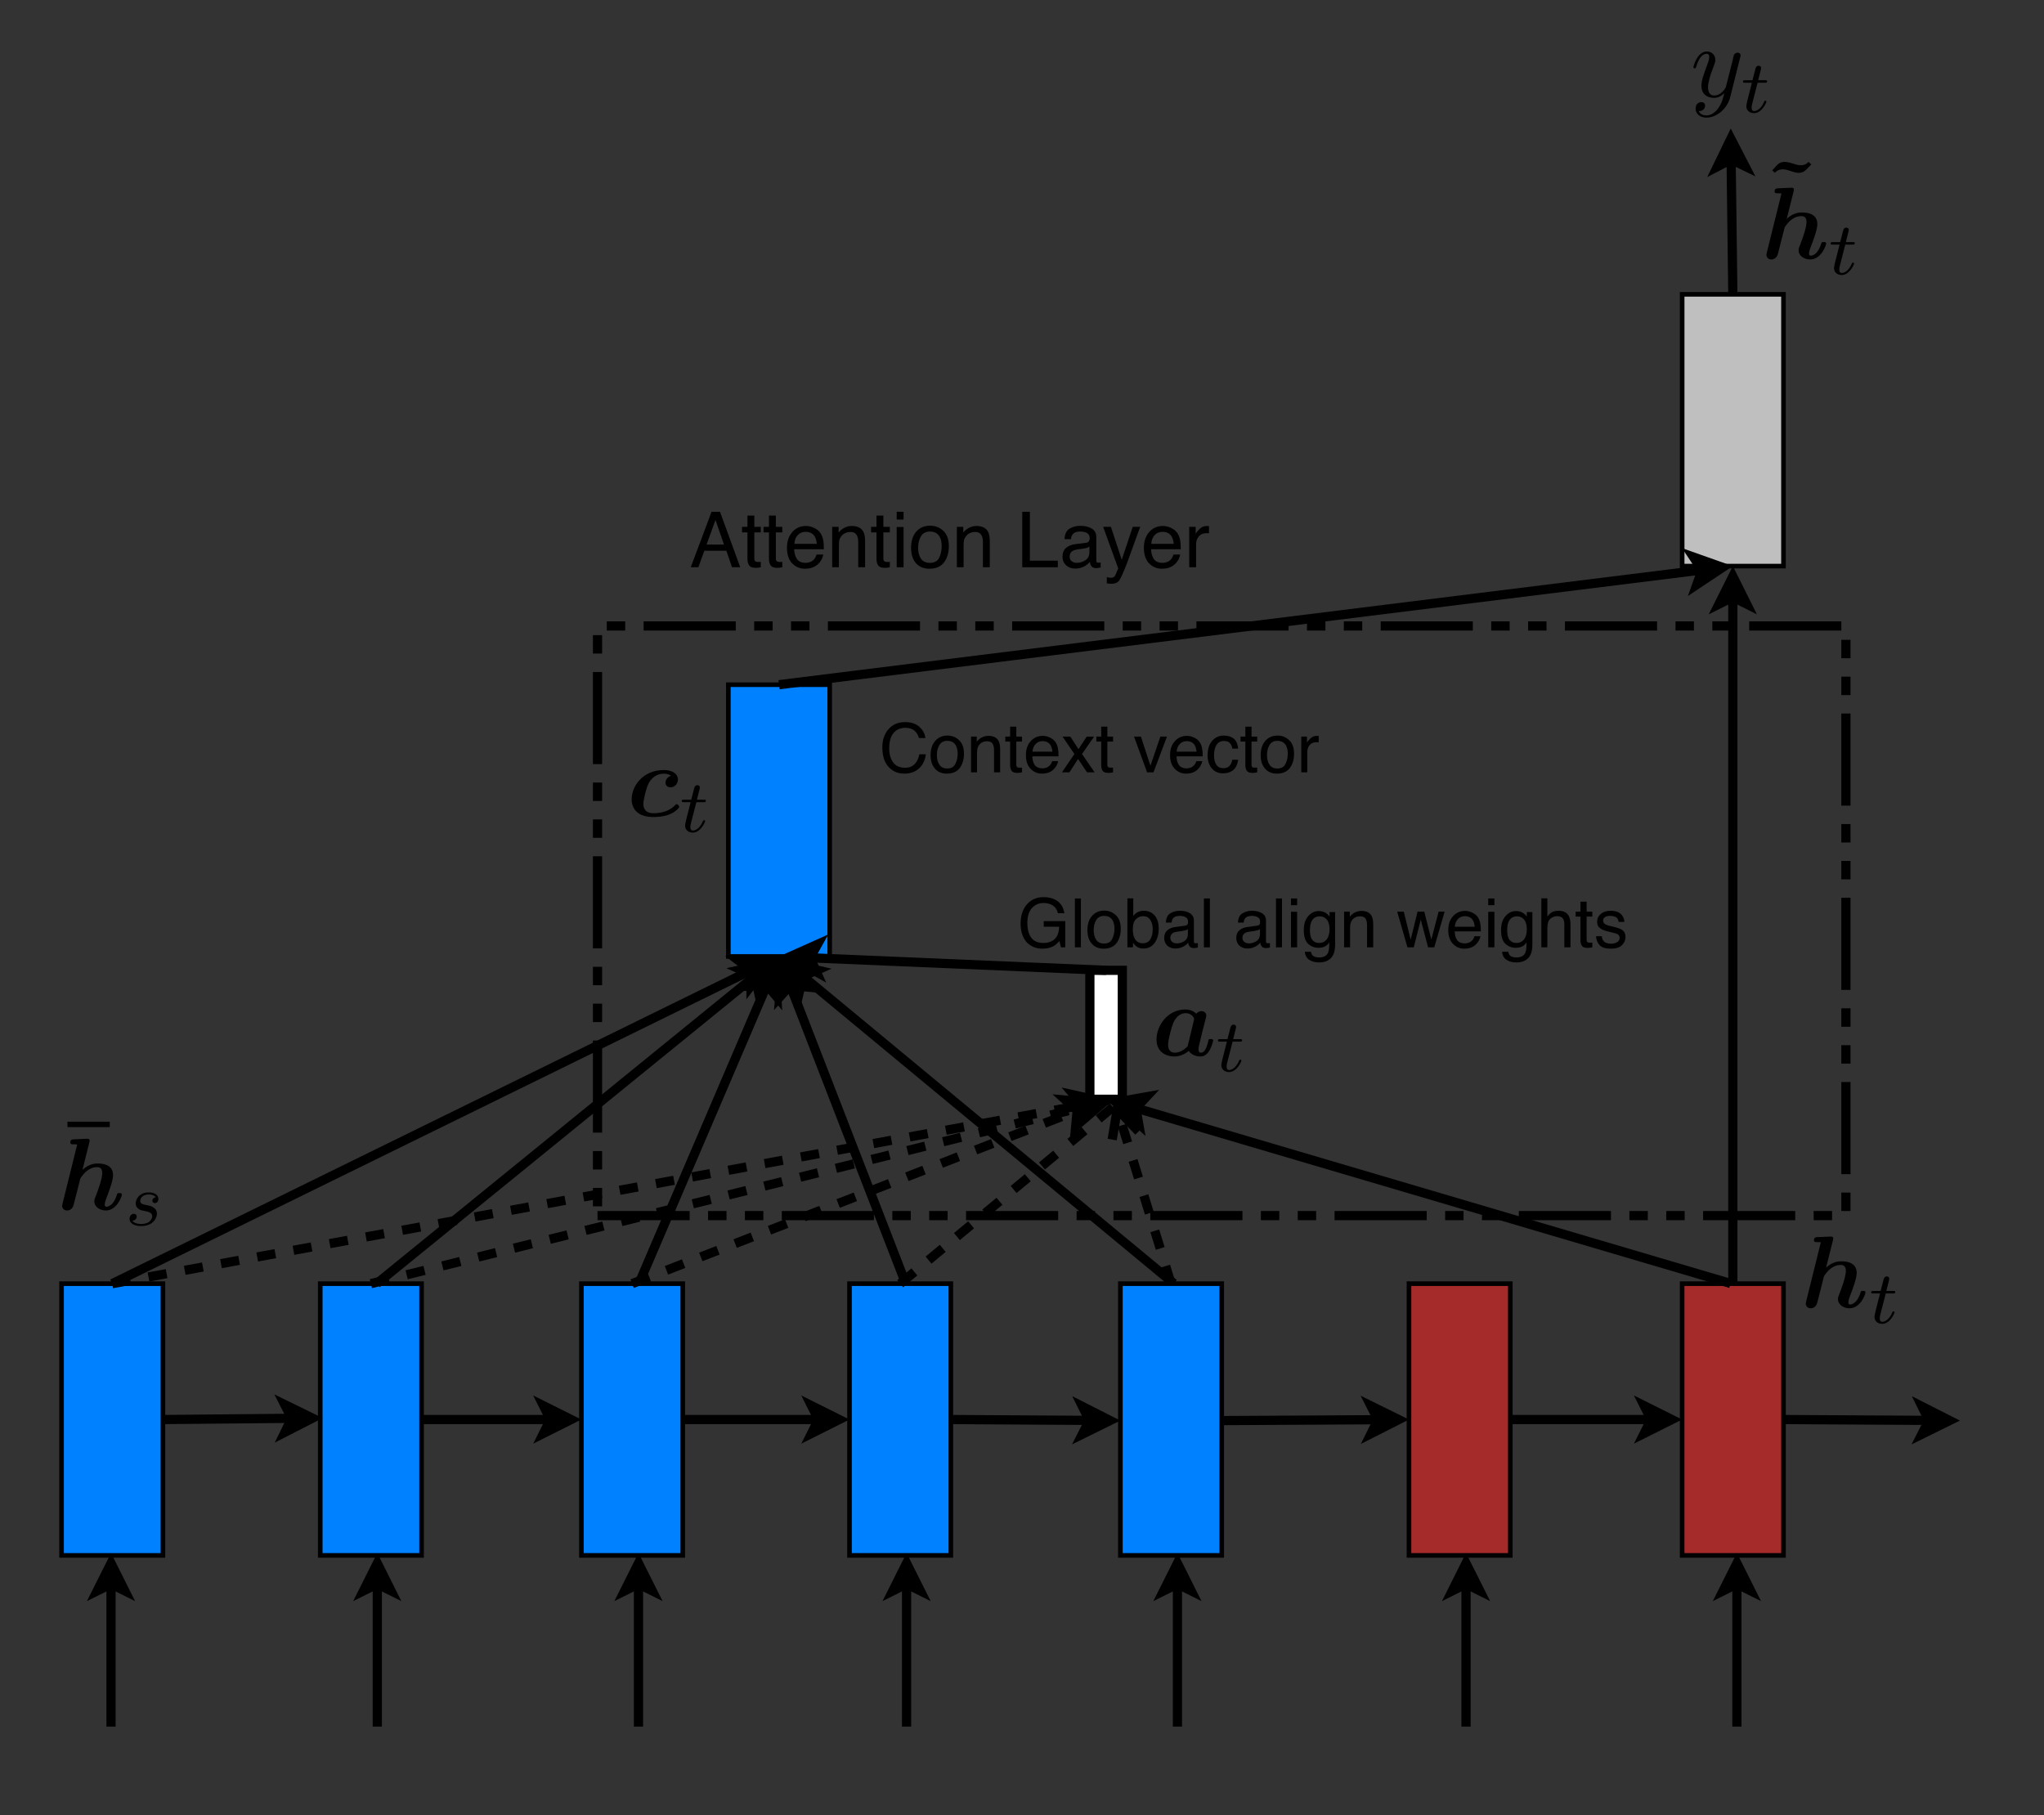 <?xml version="1.0" encoding="UTF-8" standalone="no"?>
<svg
   width="218.183pt"
   height="193.747pt"
   viewBox="0 0 218.183 193.747"
   version="1.2"
   id="svg572"
   sodipodi:docname="2015Loung_fig2.svg"
   inkscape:version="1.1.1 (c3084ef, 2021-09-22)"
   xmlns:inkscape="http://www.inkscape.org/namespaces/inkscape"
   xmlns:sodipodi="http://sodipodi.sourceforge.net/DTD/sodipodi-0.dtd"
   xmlns:xlink="http://www.w3.org/1999/xlink"
   xmlns="http://www.w3.org/2000/svg"
   xmlns:svg="http://www.w3.org/2000/svg">
  <rect x="0" y="0" width="218.183" height="193.747" fill="#333333" stroke="none"/>
  <sodipodi:namedview
     id="namedview574"
     pagecolor="#ffffff"
     bordercolor="#666666"
     borderopacity="1.0"
     inkscape:pageshadow="2"
     inkscape:pageopacity="0.0"
     inkscape:pagecheckerboard="0"
     inkscape:document-units="pt"
     showgrid="false"
     inkscape:zoom="2.783269"
     inkscape:cx="160.42287"
     inkscape:cy="129.16466"
     inkscape:window-width="1206"
     inkscape:window-height="837"
     inkscape:window-x="0"
     inkscape:window-y="25"
     inkscape:window-maximized="0"
     inkscape:current-layer="svg572" />
  <defs
     id="defs187">
    <g
       id="g134">
      <symbol
         overflow="visible"
         id="glyph0-0">
        <path
           style="stroke:none;"
           d=""
           id="path2" />
      </symbol>
      <symbol
         overflow="visible"
         id="glyph0-1">
        <path
           style="stroke:none;"
           d="M 5.297 -4.156 C 5.344 -4.312 5.344 -4.328 5.344 -4.406 C 5.344 -4.609 5.188 -4.703 5.031 -4.703 C 4.922 -4.703 4.75 -4.641 4.641 -4.469 C 4.625 -4.422 4.531 -4.078 4.5 -3.875 C 4.422 -3.594 4.344 -3.297 4.281 -3.016 L 3.781 -1.047 C 3.734 -0.891 3.266 -0.125 2.547 -0.125 C 2 -0.125 1.875 -0.594 1.875 -1 C 1.875 -1.5 2.062 -2.188 2.438 -3.141 C 2.609 -3.594 2.656 -3.703 2.656 -3.922 C 2.656 -4.422 2.297 -4.828 1.75 -4.828 C 0.719 -4.828 0.312 -3.234 0.312 -3.141 C 0.312 -3.031 0.422 -3.031 0.453 -3.031 C 0.562 -3.031 0.562 -3.047 0.625 -3.234 C 0.922 -4.25 1.359 -4.578 1.719 -4.578 C 1.812 -4.578 2 -4.578 2 -4.234 C 2 -3.953 1.891 -3.672 1.812 -3.469 C 1.375 -2.312 1.172 -1.688 1.172 -1.172 C 1.172 -0.203 1.859 0.125 2.516 0.125 C 2.938 0.125 3.297 -0.062 3.609 -0.375 C 3.469 0.203 3.344 0.734 2.906 1.312 C 2.625 1.672 2.203 2 1.703 2 C 1.547 2 1.062 1.969 0.875 1.531 C 1.047 1.531 1.188 1.531 1.344 1.406 C 1.453 1.312 1.562 1.172 1.562 0.953 C 1.562 0.625 1.266 0.578 1.156 0.578 C 0.906 0.578 0.547 0.75 0.547 1.281 C 0.547 1.828 1.031 2.234 1.703 2.234 C 2.828 2.234 3.953 1.25 4.25 0.016 Z M 5.297 -4.156 "
           id="path5" />
      </symbol>
      <symbol
         overflow="visible"
         id="glyph1-0">
        <path
           style="stroke:none;"
           d=""
           id="path8" />
      </symbol>
      <symbol
         overflow="visible"
         id="glyph1-1">
        <path
           style="stroke:none;"
           d="M 1.766 -3.172 L 2.547 -3.172 C 2.688 -3.172 2.781 -3.172 2.781 -3.328 C 2.781 -3.438 2.688 -3.438 2.547 -3.438 L 1.828 -3.438 L 2.109 -4.562 C 2.141 -4.688 2.141 -4.719 2.141 -4.734 C 2.141 -4.906 2.016 -4.984 1.875 -4.984 C 1.609 -4.984 1.547 -4.766 1.469 -4.406 L 1.219 -3.438 L 0.453 -3.438 C 0.297 -3.438 0.203 -3.438 0.203 -3.281 C 0.203 -3.172 0.297 -3.172 0.438 -3.172 L 1.156 -3.172 L 0.672 -1.266 C 0.625 -1.062 0.562 -0.781 0.562 -0.672 C 0.562 -0.188 0.953 0.078 1.375 0.078 C 2.219 0.078 2.703 -1.047 2.703 -1.141 C 2.703 -1.234 2.641 -1.25 2.594 -1.25 C 2.5 -1.25 2.5 -1.219 2.438 -1.094 C 2.281 -0.703 1.875 -0.141 1.391 -0.141 C 1.234 -0.141 1.125 -0.25 1.125 -0.516 C 1.125 -0.672 1.156 -0.75 1.172 -0.859 Z M 1.766 -3.172 "
           id="path11" />
      </symbol>
      <symbol
         overflow="visible"
         id="glyph1-2">
        <path
           style="stroke:none;"
           d="M 3.219 -3 C 3.031 -2.969 2.859 -2.828 2.859 -2.625 C 2.859 -2.484 2.953 -2.375 3.125 -2.375 C 3.25 -2.375 3.5 -2.469 3.5 -2.828 C 3.5 -3.312 2.984 -3.516 2.484 -3.516 C 1.422 -3.516 1.078 -2.75 1.078 -2.344 C 1.078 -2.266 1.078 -1.984 1.375 -1.766 C 1.562 -1.625 1.703 -1.594 2.109 -1.516 C 2.391 -1.453 2.844 -1.375 2.844 -0.969 C 2.844 -0.75 2.688 -0.5 2.469 -0.344 C 2.172 -0.156 1.781 -0.141 1.656 -0.141 C 1.469 -0.141 0.922 -0.172 0.719 -0.5 C 1.125 -0.516 1.188 -0.844 1.188 -0.938 C 1.188 -1.172 0.969 -1.234 0.875 -1.234 C 0.75 -1.234 0.422 -1.125 0.422 -0.688 C 0.422 -0.219 0.922 0.078 1.656 0.078 C 3.047 0.078 3.344 -0.906 3.344 -1.234 C 3.344 -1.953 2.562 -2.109 2.266 -2.156 C 1.875 -2.234 1.562 -2.281 1.562 -2.625 C 1.562 -2.766 1.703 -3.297 2.484 -3.297 C 2.781 -3.297 3.094 -3.203 3.219 -3 Z M 3.219 -3 "
           id="path14" />
      </symbol>
      <symbol
         overflow="visible"
         id="glyph2-0">
        <path
           style="stroke:none;"
           d=""
           id="path17" />
      </symbol>
      <symbol
         overflow="visible"
         id="glyph2-1">
        <path
           style="stroke:none;"
           d="M 5.219 -7.297 L 4.922 -7.562 C 4.609 -7.203 4.219 -7.203 4.094 -7.203 C 3.875 -7.203 3.703 -7.234 3.234 -7.391 C 2.719 -7.547 2.516 -7.562 2.359 -7.562 C 2.172 -7.562 1.875 -7.531 1.578 -7.234 C 1.469 -7.109 1.172 -6.781 1.047 -6.656 L 1.328 -6.391 C 1.656 -6.766 2.047 -6.766 2.156 -6.766 C 2.375 -6.766 2.562 -6.734 3.031 -6.578 C 3.531 -6.406 3.734 -6.391 3.891 -6.391 C 4.094 -6.391 4.391 -6.438 4.672 -6.734 C 4.797 -6.844 5.094 -7.172 5.219 -7.297 Z M 5.219 -7.297 "
           id="path20" />
      </symbol>
      <symbol
         overflow="visible"
         id="glyph2-2">
        <path
           style="stroke:none;"
           d="M 5.391 -6.047 L 5.391 -6.625 L 0.875 -6.625 L 0.875 -6.047 Z M 5.391 -6.047 "
           id="path23" />
      </symbol>
      <symbol
         overflow="visible"
         id="glyph3-0">
        <path
           style="stroke:none;"
           d=""
           id="path26" />
      </symbol>
      <symbol
         overflow="visible"
         id="glyph3-1">
        <path
           style="stroke:none;"
           d="M 3.453 -7.188 C 3.484 -7.344 3.484 -7.359 3.484 -7.375 C 3.484 -7.516 3.375 -7.562 3.25 -7.562 C 3.203 -7.562 3.203 -7.562 3.172 -7.562 L 1.766 -7.5 C 1.609 -7.484 1.422 -7.469 1.422 -7.172 C 1.422 -6.969 1.609 -6.969 1.703 -6.969 C 1.828 -6.969 2.016 -6.969 2.156 -6.953 L 0.594 -0.656 C 0.578 -0.609 0.547 -0.453 0.547 -0.406 C 0.547 -0.141 0.75 0.094 1.062 0.094 C 1.141 0.094 1.625 0.094 1.781 -0.531 L 2.438 -3.109 C 2.484 -3.312 2.484 -3.344 2.656 -3.562 C 2.828 -3.797 3.375 -4.531 4.281 -4.531 C 4.562 -4.531 4.828 -4.422 4.828 -3.891 C 4.828 -3.266 4.344 -1.984 4.141 -1.453 C 4.016 -1.156 3.984 -1.078 3.984 -0.891 C 3.984 -0.266 4.609 0.094 5.219 0.094 C 6.375 0.094 6.922 -1.391 6.922 -1.609 C 6.922 -1.766 6.75 -1.766 6.656 -1.766 C 6.516 -1.766 6.453 -1.766 6.406 -1.625 C 6.047 -0.422 5.453 -0.312 5.281 -0.312 C 5.203 -0.312 5.094 -0.312 5.094 -0.531 C 5.094 -0.781 5.219 -1.062 5.281 -1.25 C 5.484 -1.781 5.984 -3.047 5.984 -3.672 C 5.984 -4.672 5.141 -4.922 4.359 -4.922 C 4.125 -4.922 3.453 -4.922 2.719 -4.25 Z M 3.453 -7.188 "
           id="path29" />
      </symbol>
      <symbol
         overflow="visible"
         id="glyph3-2">
        <path
           style="stroke:none;"
           d="M 4.703 -4.312 C 4.125 -4.141 4.109 -3.594 4.109 -3.578 C 4.109 -3.406 4.203 -3.078 4.656 -3.078 C 5.109 -3.078 5.438 -3.469 5.438 -3.922 C 5.438 -4.5 4.875 -4.922 3.922 -4.922 C 1.719 -4.922 0.5 -3.234 0.5 -1.797 C 0.5 -0.812 1.109 0.094 2.812 0.094 C 3.094 0.094 3.844 0.078 4.5 -0.172 C 5.141 -0.422 5.578 -0.875 5.578 -1 C 5.578 -1.094 5.406 -1.281 5.297 -1.281 C 5.234 -1.281 5.219 -1.25 5.141 -1.172 C 4.547 -0.547 3.688 -0.312 2.828 -0.312 C 2.109 -0.312 1.75 -0.672 1.75 -1.312 C 1.75 -1.703 2.047 -3.031 2.359 -3.594 C 2.797 -4.344 3.469 -4.531 3.922 -4.531 C 4.062 -4.531 4.422 -4.531 4.703 -4.312 Z M 4.703 -4.312 "
           id="path32" />
      </symbol>
      <symbol
         overflow="visible"
         id="glyph3-3">
        <path
           style="stroke:none;"
           d="M 5.609 -3.453 C 5.688 -3.734 5.797 -4.172 5.797 -4.266 C 5.797 -4.609 5.5 -4.75 5.281 -4.75 C 5.078 -4.75 4.859 -4.641 4.719 -4.469 C 4.562 -4.641 4.203 -4.922 3.562 -4.922 C 1.672 -4.922 0.484 -3.203 0.484 -1.719 C 0.484 -0.375 1.5 0.094 2.406 0.094 C 3.172 0.094 3.734 -0.344 3.922 -0.5 C 4.328 0.094 5.047 0.094 5.172 0.094 C 5.578 0.094 5.891 -0.141 6.125 -0.531 C 6.391 -0.969 6.531 -1.562 6.531 -1.609 C 6.531 -1.766 6.375 -1.766 6.266 -1.766 C 6.156 -1.766 6.109 -1.766 6.047 -1.719 C 6.031 -1.688 6.031 -1.672 5.969 -1.391 C 5.75 -0.531 5.5 -0.312 5.219 -0.312 C 5.109 -0.312 4.969 -0.344 4.969 -0.703 C 4.969 -0.891 5.016 -1.062 5.125 -1.5 C 5.203 -1.812 5.312 -2.25 5.359 -2.484 Z M 3.812 -1.016 C 3.484 -0.641 2.984 -0.312 2.453 -0.312 C 1.781 -0.312 1.719 -0.891 1.719 -1.141 C 1.719 -1.703 2.094 -3.047 2.266 -3.469 C 2.609 -4.266 3.141 -4.531 3.594 -4.531 C 4.234 -4.531 4.5 -4.031 4.5 -3.906 L 4.469 -3.75 Z M 3.812 -1.016 "
           id="path35" />
      </symbol>
      <symbol
         overflow="visible"
         id="glyph4-0">
        <path
           style="stroke:none;"
           d="M 0.234 0 L 0.234 -5.219 L 4.375 -5.219 L 4.375 0 Z M 3.719 -0.656 L 3.719 -4.562 L 0.891 -4.562 L 0.891 -0.656 Z M 3.719 -0.656 "
           id="path38" />
      </symbol>
      <symbol
         overflow="visible"
         id="glyph4-1">
        <path
           style="stroke:none;"
           d="M 2.812 -5.359 C 3.301 -5.359 3.723 -5.266 4.078 -5.078 C 4.598 -4.805 4.914 -4.328 5.031 -3.641 L 4.344 -3.641 C 4.25 -4.023 4.066 -4.301 3.797 -4.469 C 3.535 -4.645 3.203 -4.734 2.797 -4.734 C 2.305 -4.734 1.895 -4.551 1.562 -4.188 C 1.238 -3.82 1.078 -3.285 1.078 -2.578 C 1.078 -1.953 1.211 -1.441 1.484 -1.047 C 1.754 -0.66 2.195 -0.469 2.812 -0.469 C 3.289 -0.469 3.68 -0.602 3.984 -0.875 C 4.297 -1.156 4.457 -1.598 4.469 -2.203 L 2.828 -2.203 L 2.828 -2.797 L 5.125 -2.797 L 5.125 0 L 4.672 0 L 4.5 -0.672 C 4.258 -0.41 4.047 -0.227 3.859 -0.125 C 3.547 0.051 3.148 0.141 2.672 0.141 C 2.055 0.141 1.523 -0.062 1.078 -0.469 C 0.598 -0.969 0.359 -1.656 0.359 -2.531 C 0.359 -3.406 0.594 -4.102 1.062 -4.625 C 1.508 -5.113 2.094 -5.359 2.812 -5.359 Z M 2.688 -5.359 Z M 2.688 -5.359 "
           id="path41" />
      </symbol>
      <symbol
         overflow="visible"
         id="glyph4-2">
        <path
           style="stroke:none;"
           d="M 0.484 -5.219 L 1.125 -5.219 L 1.125 0 L 0.484 0 Z M 0.484 -5.219 "
           id="path44" />
      </symbol>
      <symbol
         overflow="visible"
         id="glyph4-3">
        <path
           style="stroke:none;"
           d="M 1.984 -0.406 C 2.398 -0.406 2.688 -0.566 2.844 -0.891 C 3.008 -1.211 3.094 -1.57 3.094 -1.969 C 3.094 -2.32 3.035 -2.609 2.922 -2.828 C 2.742 -3.18 2.43 -3.359 1.984 -3.359 C 1.598 -3.359 1.316 -3.207 1.141 -2.906 C 0.961 -2.613 0.875 -2.254 0.875 -1.828 C 0.875 -1.422 0.961 -1.082 1.141 -0.812 C 1.316 -0.539 1.598 -0.406 1.984 -0.406 Z M 2 -3.922 C 2.488 -3.922 2.906 -3.754 3.25 -3.422 C 3.594 -3.098 3.766 -2.617 3.766 -1.984 C 3.766 -1.367 3.613 -0.859 3.312 -0.453 C 3.008 -0.055 2.547 0.141 1.922 0.141 C 1.398 0.141 0.984 -0.035 0.672 -0.391 C 0.359 -0.742 0.203 -1.223 0.203 -1.828 C 0.203 -2.461 0.363 -2.969 0.688 -3.344 C 1.02 -3.727 1.457 -3.922 2 -3.922 Z M 1.984 -3.906 Z M 1.984 -3.906 "
           id="path47" />
      </symbol>
      <symbol
         overflow="visible"
         id="glyph4-4">
        <path
           style="stroke:none;"
           d="M 0.422 -5.234 L 1.047 -5.234 L 1.047 -3.344 C 1.18 -3.531 1.344 -3.672 1.531 -3.766 C 1.727 -3.859 1.941 -3.906 2.172 -3.906 C 2.648 -3.906 3.035 -3.738 3.328 -3.406 C 3.617 -3.082 3.766 -2.609 3.766 -1.984 C 3.766 -1.379 3.617 -0.875 3.328 -0.469 C 3.035 -0.07 2.633 0.125 2.125 0.125 C 1.832 0.125 1.586 0.051 1.391 -0.094 C 1.273 -0.176 1.148 -0.305 1.016 -0.484 L 1.016 0 L 0.422 0 Z M 2.078 -0.438 C 2.43 -0.438 2.691 -0.57 2.859 -0.844 C 3.035 -1.125 3.125 -1.488 3.125 -1.938 C 3.125 -2.344 3.035 -2.676 2.859 -2.938 C 2.691 -3.195 2.438 -3.328 2.094 -3.328 C 1.801 -3.328 1.547 -3.219 1.328 -3 C 1.109 -2.789 1 -2.438 1 -1.938 C 1 -1.582 1.047 -1.297 1.141 -1.078 C 1.305 -0.648 1.617 -0.438 2.078 -0.438 Z M 2.078 -0.438 "
           id="path50" />
      </symbol>
      <symbol
         overflow="visible"
         id="glyph4-5">
        <path
           style="stroke:none;"
           d="M 0.953 -1.016 C 0.953 -0.828 1.02 -0.68 1.156 -0.578 C 1.289 -0.473 1.453 -0.422 1.641 -0.422 C 1.867 -0.422 2.086 -0.473 2.297 -0.578 C 2.648 -0.742 2.828 -1.023 2.828 -1.422 L 2.828 -1.938 C 2.754 -1.883 2.656 -1.844 2.531 -1.812 C 2.406 -1.781 2.285 -1.754 2.172 -1.734 L 1.781 -1.688 C 1.539 -1.656 1.363 -1.609 1.25 -1.547 C 1.051 -1.43 0.953 -1.254 0.953 -1.016 Z M 2.516 -2.312 C 2.66 -2.32 2.758 -2.383 2.812 -2.5 C 2.832 -2.551 2.844 -2.629 2.844 -2.734 C 2.844 -2.953 2.766 -3.109 2.609 -3.203 C 2.453 -3.305 2.234 -3.359 1.953 -3.359 C 1.617 -3.359 1.379 -3.27 1.234 -3.094 C 1.16 -2.988 1.109 -2.836 1.078 -2.641 L 0.484 -2.641 C 0.492 -3.109 0.645 -3.438 0.938 -3.625 C 1.238 -3.812 1.582 -3.906 1.969 -3.906 C 2.414 -3.906 2.773 -3.816 3.047 -3.641 C 3.328 -3.473 3.469 -3.207 3.469 -2.844 L 3.469 -0.656 C 3.469 -0.582 3.477 -0.523 3.5 -0.484 C 3.531 -0.453 3.594 -0.438 3.688 -0.438 C 3.707 -0.438 3.734 -0.438 3.766 -0.438 C 3.805 -0.438 3.848 -0.441 3.891 -0.453 L 3.891 0.016 C 3.797 0.047 3.723 0.062 3.672 0.062 C 3.617 0.07 3.547 0.078 3.453 0.078 C 3.234 0.078 3.07 0 2.969 -0.156 C 2.914 -0.238 2.879 -0.352 2.859 -0.5 C 2.734 -0.332 2.547 -0.188 2.297 -0.062 C 2.055 0.062 1.789 0.125 1.5 0.125 C 1.145 0.125 0.852 0.02 0.625 -0.188 C 0.406 -0.406 0.297 -0.676 0.297 -1 C 0.297 -1.352 0.406 -1.625 0.625 -1.812 C 0.844 -2.008 1.129 -2.129 1.484 -2.172 Z M 1.984 -3.906 Z M 1.984 -3.906 "
           id="path53" />
      </symbol>
      <symbol
         overflow="visible"
         id="glyph4-6">
        <path
           style="stroke:none;"
           d=""
           id="path56" />
      </symbol>
      <symbol
         overflow="visible"
         id="glyph4-7">
        <path
           style="stroke:none;"
           d="M 0.469 -3.797 L 1.125 -3.797 L 1.125 0 L 0.469 0 Z M 0.469 -5.219 L 1.125 -5.219 L 1.125 -4.5 L 0.469 -4.5 Z M 0.469 -5.219 "
           id="path59" />
      </symbol>
      <symbol
         overflow="visible"
         id="glyph4-8">
        <path
           style="stroke:none;"
           d="M 1.812 -3.875 C 2.113 -3.875 2.375 -3.801 2.594 -3.656 C 2.719 -3.57 2.844 -3.453 2.969 -3.297 L 2.969 -3.766 L 3.562 -3.766 L 3.562 -0.312 C 3.562 0.176 3.488 0.555 3.344 0.828 C 3.07 1.348 2.57 1.609 1.844 1.609 C 1.426 1.609 1.078 1.516 0.797 1.328 C 0.523 1.148 0.367 0.863 0.328 0.469 L 0.984 0.469 C 1.016 0.645 1.078 0.781 1.172 0.875 C 1.316 1.008 1.547 1.078 1.859 1.078 C 2.348 1.078 2.664 0.906 2.812 0.562 C 2.906 0.352 2.945 -0.008 2.938 -0.531 C 2.812 -0.332 2.656 -0.188 2.469 -0.094 C 2.289 0 2.055 0.047 1.766 0.047 C 1.348 0.047 0.984 -0.098 0.672 -0.391 C 0.367 -0.68 0.219 -1.164 0.219 -1.844 C 0.219 -2.477 0.375 -2.973 0.688 -3.328 C 1 -3.691 1.375 -3.875 1.812 -3.875 Z M 2.969 -1.922 C 2.969 -2.391 2.867 -2.738 2.672 -2.969 C 2.473 -3.195 2.227 -3.312 1.938 -3.312 C 1.477 -3.312 1.164 -3.098 1 -2.672 C 0.914 -2.453 0.875 -2.16 0.875 -1.797 C 0.875 -1.359 0.957 -1.023 1.125 -0.797 C 1.301 -0.578 1.539 -0.469 1.844 -0.469 C 2.301 -0.469 2.625 -0.676 2.812 -1.094 C 2.914 -1.332 2.969 -1.609 2.969 -1.922 Z M 1.891 -3.906 Z M 1.891 -3.906 "
           id="path62" />
      </symbol>
      <symbol
         overflow="visible"
         id="glyph4-9">
        <path
           style="stroke:none;"
           d="M 0.469 -3.812 L 1.078 -3.812 L 1.078 -3.266 C 1.254 -3.484 1.441 -3.641 1.641 -3.734 C 1.848 -3.836 2.078 -3.891 2.328 -3.891 C 2.859 -3.891 3.223 -3.703 3.422 -3.328 C 3.523 -3.117 3.578 -2.82 3.578 -2.438 L 3.578 0 L 2.922 0 L 2.922 -2.406 C 2.922 -2.633 2.883 -2.82 2.812 -2.969 C 2.707 -3.195 2.504 -3.312 2.203 -3.312 C 2.047 -3.312 1.922 -3.297 1.828 -3.266 C 1.648 -3.211 1.492 -3.109 1.359 -2.953 C 1.254 -2.828 1.188 -2.695 1.156 -2.562 C 1.125 -2.438 1.109 -2.25 1.109 -2 L 1.109 0 L 0.469 0 Z M 1.969 -3.906 Z M 1.969 -3.906 "
           id="path65" />
      </symbol>
      <symbol
         overflow="visible"
         id="glyph4-10">
        <path
           style="stroke:none;"
           d="M 0.766 -3.812 L 1.5 -0.812 L 2.234 -3.812 L 2.953 -3.812 L 3.703 -0.828 L 4.484 -3.812 L 5.125 -3.812 L 4.016 0 L 3.359 0 L 2.578 -2.953 L 1.828 0 L 1.156 0 L 0.062 -3.812 Z M 0.766 -3.812 "
           id="path68" />
      </symbol>
      <symbol
         overflow="visible"
         id="glyph4-11">
        <path
           style="stroke:none;"
           d="M 2.062 -3.891 C 2.32 -3.891 2.578 -3.828 2.828 -3.703 C 3.086 -3.578 3.285 -3.41 3.422 -3.203 C 3.547 -3.016 3.629 -2.789 3.672 -2.531 C 3.711 -2.363 3.734 -2.086 3.734 -1.703 L 0.938 -1.703 C 0.945 -1.316 1.035 -1.004 1.203 -0.766 C 1.379 -0.535 1.648 -0.422 2.016 -0.422 C 2.348 -0.422 2.613 -0.531 2.812 -0.75 C 2.926 -0.875 3.004 -1.02 3.047 -1.188 L 3.688 -1.188 C 3.664 -1.051 3.609 -0.895 3.516 -0.719 C 3.422 -0.551 3.316 -0.414 3.203 -0.312 C 3.004 -0.113 2.766 0.016 2.484 0.078 C 2.328 0.117 2.148 0.141 1.953 0.141 C 1.484 0.141 1.082 -0.031 0.75 -0.375 C 0.414 -0.727 0.25 -1.211 0.25 -1.828 C 0.25 -2.441 0.414 -2.938 0.75 -3.312 C 1.082 -3.695 1.52 -3.891 2.062 -3.891 Z M 3.078 -2.203 C 3.047 -2.484 2.984 -2.707 2.891 -2.875 C 2.711 -3.176 2.422 -3.328 2.016 -3.328 C 1.723 -3.328 1.477 -3.223 1.281 -3.016 C 1.082 -2.805 0.973 -2.535 0.953 -2.203 Z M 2 -3.906 Z M 2 -3.906 "
           id="path71" />
      </symbol>
      <symbol
         overflow="visible"
         id="glyph4-12">
        <path
           style="stroke:none;"
           d="M 0.469 -5.234 L 1.109 -5.234 L 1.109 -3.297 C 1.266 -3.484 1.398 -3.617 1.516 -3.703 C 1.723 -3.836 1.984 -3.906 2.297 -3.906 C 2.848 -3.906 3.219 -3.711 3.406 -3.328 C 3.52 -3.109 3.578 -2.812 3.578 -2.438 L 3.578 0 L 2.922 0 L 2.922 -2.406 C 2.922 -2.676 2.883 -2.879 2.812 -3.016 C 2.695 -3.223 2.477 -3.328 2.156 -3.328 C 1.883 -3.328 1.641 -3.234 1.422 -3.047 C 1.211 -2.867 1.109 -2.523 1.109 -2.016 L 1.109 0 L 0.469 0 Z M 0.469 -5.234 "
           id="path74" />
      </symbol>
      <symbol
         overflow="visible"
         id="glyph4-13">
        <path
           style="stroke:none;"
           d="M 0.594 -4.875 L 1.25 -4.875 L 1.25 -3.812 L 1.859 -3.812 L 1.859 -3.281 L 1.25 -3.281 L 1.25 -0.797 C 1.25 -0.66 1.289 -0.57 1.375 -0.531 C 1.426 -0.508 1.508 -0.5 1.625 -0.5 C 1.656 -0.5 1.688 -0.5 1.719 -0.5 C 1.758 -0.5 1.805 -0.5 1.859 -0.5 L 1.859 0 C 1.773 0.02 1.691 0.035 1.609 0.047 C 1.535 0.055 1.453 0.062 1.359 0.062 C 1.066 0.062 0.863 -0.008 0.75 -0.156 C 0.645 -0.312 0.594 -0.516 0.594 -0.766 L 0.594 -3.281 L 0.078 -3.281 L 0.078 -3.812 L 0.594 -3.812 Z M 0.594 -4.875 "
           id="path77" />
      </symbol>
      <symbol
         overflow="visible"
         id="glyph4-14">
        <path
           style="stroke:none;"
           d="M 0.844 -1.188 C 0.863 -0.977 0.922 -0.816 1.016 -0.703 C 1.172 -0.492 1.445 -0.391 1.844 -0.391 C 2.082 -0.391 2.289 -0.441 2.469 -0.547 C 2.656 -0.648 2.75 -0.812 2.75 -1.031 C 2.75 -1.188 2.676 -1.312 2.531 -1.406 C 2.438 -1.457 2.254 -1.516 1.984 -1.578 L 1.469 -1.703 C 1.145 -1.785 0.906 -1.879 0.75 -1.984 C 0.477 -2.148 0.344 -2.391 0.344 -2.703 C 0.344 -3.055 0.473 -3.344 0.734 -3.562 C 0.992 -3.789 1.344 -3.906 1.781 -3.906 C 2.352 -3.906 2.766 -3.738 3.016 -3.406 C 3.172 -3.188 3.25 -2.957 3.25 -2.719 L 2.641 -2.719 C 2.629 -2.852 2.582 -2.984 2.5 -3.109 C 2.344 -3.273 2.086 -3.359 1.734 -3.359 C 1.484 -3.359 1.297 -3.312 1.172 -3.219 C 1.047 -3.125 0.984 -3.004 0.984 -2.859 C 0.984 -2.691 1.066 -2.555 1.234 -2.453 C 1.328 -2.398 1.469 -2.348 1.656 -2.297 L 2.078 -2.203 C 2.535 -2.086 2.844 -1.977 3 -1.875 C 3.25 -1.707 3.375 -1.453 3.375 -1.109 C 3.375 -0.766 3.242 -0.469 2.984 -0.219 C 2.734 0.02 2.344 0.141 1.812 0.141 C 1.25 0.141 0.848 0.016 0.609 -0.234 C 0.379 -0.492 0.254 -0.812 0.234 -1.188 Z M 1.797 -3.906 Z M 1.797 -3.906 "
           id="path80" />
      </symbol>
      <symbol
         overflow="visible"
         id="glyph4-15">
        <path
           style="stroke:none;"
           d="M 2.75 -5.359 C 3.414 -5.359 3.93 -5.18 4.297 -4.828 C 4.66 -4.484 4.863 -4.094 4.906 -3.656 L 4.219 -3.656 C 4.133 -3.988 3.973 -4.254 3.734 -4.453 C 3.504 -4.648 3.18 -4.75 2.766 -4.75 C 2.242 -4.75 1.828 -4.566 1.516 -4.203 C 1.203 -3.848 1.047 -3.297 1.047 -2.547 C 1.047 -1.93 1.188 -1.43 1.469 -1.047 C 1.758 -0.672 2.188 -0.484 2.75 -0.484 C 3.27 -0.484 3.664 -0.688 3.938 -1.094 C 4.082 -1.301 4.191 -1.578 4.266 -1.922 L 4.953 -1.922 C 4.891 -1.367 4.688 -0.906 4.344 -0.531 C 3.926 -0.082 3.363 0.141 2.656 0.141 C 2.051 0.141 1.547 -0.047 1.141 -0.422 C 0.586 -0.898 0.312 -1.648 0.312 -2.672 C 0.312 -3.441 0.52 -4.07 0.938 -4.562 C 1.375 -5.094 1.977 -5.359 2.75 -5.359 Z M 2.609 -5.359 Z M 2.609 -5.359 "
           id="path83" />
      </symbol>
      <symbol
         overflow="visible"
         id="glyph4-16">
        <path
           style="stroke:none;"
           d="M 0.109 -3.812 L 0.938 -3.812 L 1.812 -2.469 L 2.688 -3.812 L 3.469 -3.797 L 2.188 -1.953 L 3.531 0 L 2.719 0 L 1.766 -1.422 L 0.844 0 L 0.047 0 L 1.375 -1.953 Z M 0.109 -3.812 "
           id="path86" />
      </symbol>
      <symbol
         overflow="visible"
         id="glyph4-17">
        <path
           style="stroke:none;"
           d="M 0.781 -3.812 L 1.797 -0.703 L 2.859 -3.812 L 3.562 -3.812 L 2.125 0 L 1.438 0 L 0.047 -3.812 Z M 0.781 -3.812 "
           id="path89" />
      </symbol>
      <symbol
         overflow="visible"
         id="glyph4-18">
        <path
           style="stroke:none;"
           d="M 1.938 -3.922 C 2.363 -3.922 2.711 -3.816 2.984 -3.609 C 3.254 -3.398 3.414 -3.039 3.469 -2.531 L 2.844 -2.531 C 2.812 -2.758 2.727 -2.953 2.594 -3.109 C 2.457 -3.266 2.238 -3.344 1.938 -3.344 C 1.531 -3.344 1.238 -3.145 1.062 -2.75 C 0.945 -2.488 0.891 -2.172 0.891 -1.797 C 0.891 -1.41 0.969 -1.086 1.125 -0.828 C 1.289 -0.566 1.547 -0.438 1.891 -0.438 C 2.16 -0.438 2.375 -0.516 2.531 -0.672 C 2.688 -0.836 2.789 -1.062 2.844 -1.344 L 3.469 -1.344 C 3.395 -0.844 3.219 -0.473 2.938 -0.234 C 2.656 -0.004 2.289 0.109 1.844 0.109 C 1.344 0.109 0.941 -0.07 0.641 -0.438 C 0.348 -0.801 0.203 -1.254 0.203 -1.797 C 0.203 -2.461 0.363 -2.984 0.688 -3.359 C 1.02 -3.734 1.438 -3.922 1.938 -3.922 Z M 1.844 -3.906 Z M 1.844 -3.906 "
           id="path92" />
      </symbol>
      <symbol
         overflow="visible"
         id="glyph4-19">
        <path
           style="stroke:none;"
           d="M 0.484 -3.812 L 1.094 -3.812 L 1.094 -3.156 C 1.145 -3.281 1.266 -3.43 1.453 -3.609 C 1.648 -3.797 1.879 -3.891 2.141 -3.891 C 2.148 -3.891 2.164 -3.891 2.188 -3.891 C 2.219 -3.891 2.27 -3.883 2.344 -3.875 L 2.344 -3.203 C 2.301 -3.203 2.266 -3.203 2.234 -3.203 C 2.203 -3.211 2.164 -3.219 2.125 -3.219 C 1.801 -3.219 1.551 -3.113 1.375 -2.906 C 1.207 -2.695 1.125 -2.457 1.125 -2.188 L 1.125 0 L 0.484 0 Z M 0.484 -3.812 "
           id="path95" />
      </symbol>
      <symbol
         overflow="visible"
         id="glyph5-0">
        <path
           style="stroke:none;"
           d="M 0.266 0 L 0.266 -5.922 L 4.969 -5.922 L 4.969 0 Z M 4.219 -0.734 L 4.219 -5.172 L 1 -5.172 L 1 -0.734 Z M 4.219 -0.734 "
           id="path98" />
      </symbol>
      <symbol
         overflow="visible"
         id="glyph5-1">
        <path
           style="stroke:none;"
           d="M 3.672 -2.422 L 2.766 -5.047 L 1.812 -2.422 Z M 2.344 -5.922 L 3.25 -5.922 L 5.406 0 L 4.531 0 L 3.922 -1.766 L 1.578 -1.766 L 0.938 0 L 0.125 0 Z M 2.344 -5.922 "
           id="path101" />
      </symbol>
      <symbol
         overflow="visible"
         id="glyph5-2">
        <path
           style="stroke:none;"
           d="M 0.672 -5.516 L 1.406 -5.516 L 1.406 -4.312 L 2.094 -4.312 L 2.094 -3.719 L 1.406 -3.719 L 1.406 -0.906 C 1.406 -0.758 1.457 -0.66 1.562 -0.609 C 1.613 -0.578 1.707 -0.562 1.844 -0.562 C 1.875 -0.562 1.91 -0.562 1.953 -0.562 C 1.992 -0.562 2.039 -0.566 2.094 -0.578 L 2.094 0 C 2.008 0.02 1.922 0.035 1.828 0.047 C 1.742 0.055 1.648 0.062 1.547 0.062 C 1.211 0.062 0.984 -0.02 0.859 -0.188 C 0.734 -0.363 0.672 -0.586 0.672 -0.859 L 0.672 -3.719 L 0.094 -3.719 L 0.094 -4.312 L 0.672 -4.312 Z M 0.672 -5.516 "
           id="path104" />
      </symbol>
      <symbol
         overflow="visible"
         id="glyph5-3">
        <path
           style="stroke:none;"
           d="M 2.328 -4.406 C 2.629 -4.406 2.926 -4.332 3.219 -4.188 C 3.508 -4.051 3.727 -3.867 3.875 -3.641 C 4.02 -3.422 4.117 -3.164 4.172 -2.875 C 4.211 -2.676 4.234 -2.359 4.234 -1.922 L 1.062 -1.922 C 1.082 -1.484 1.188 -1.129 1.375 -0.859 C 1.57 -0.598 1.875 -0.469 2.281 -0.469 C 2.656 -0.469 2.957 -0.594 3.188 -0.844 C 3.312 -0.988 3.398 -1.16 3.453 -1.359 L 4.172 -1.359 C 4.148 -1.191 4.086 -1.008 3.984 -0.812 C 3.879 -0.625 3.758 -0.469 3.625 -0.344 C 3.406 -0.133 3.133 0.008 2.812 0.094 C 2.633 0.133 2.438 0.156 2.219 0.156 C 1.676 0.156 1.219 -0.035 0.844 -0.422 C 0.477 -0.816 0.297 -1.367 0.297 -2.078 C 0.297 -2.766 0.484 -3.32 0.859 -3.75 C 1.234 -4.188 1.723 -4.406 2.328 -4.406 Z M 3.484 -2.5 C 3.453 -2.812 3.383 -3.062 3.281 -3.25 C 3.082 -3.602 2.75 -3.781 2.281 -3.781 C 1.945 -3.781 1.664 -3.66 1.438 -3.422 C 1.219 -3.18 1.102 -2.875 1.094 -2.5 Z M 2.266 -4.422 Z M 2.266 -4.422 "
           id="path107" />
      </symbol>
      <symbol
         overflow="visible"
         id="glyph5-4">
        <path
           style="stroke:none;"
           d="M 0.531 -4.312 L 1.219 -4.312 L 1.219 -3.703 C 1.426 -3.953 1.645 -4.129 1.875 -4.234 C 2.102 -4.348 2.352 -4.406 2.625 -4.406 C 3.238 -4.406 3.656 -4.191 3.875 -3.766 C 3.988 -3.535 4.047 -3.203 4.047 -2.766 L 4.047 0 L 3.312 0 L 3.312 -2.719 C 3.312 -2.977 3.27 -3.191 3.188 -3.359 C 3.062 -3.629 2.832 -3.766 2.5 -3.766 C 2.32 -3.766 2.18 -3.742 2.078 -3.703 C 1.867 -3.648 1.691 -3.535 1.547 -3.359 C 1.422 -3.211 1.336 -3.062 1.297 -2.906 C 1.266 -2.758 1.25 -2.547 1.25 -2.266 L 1.25 0 L 0.531 0 Z M 2.234 -4.422 Z M 2.234 -4.422 "
           id="path110" />
      </symbol>
      <symbol
         overflow="visible"
         id="glyph5-5">
        <path
           style="stroke:none;"
           d="M 0.531 -4.297 L 1.266 -4.297 L 1.266 0 L 0.531 0 Z M 0.531 -5.922 L 1.266 -5.922 L 1.266 -5.094 L 0.531 -5.094 Z M 0.531 -5.922 "
           id="path113" />
      </symbol>
      <symbol
         overflow="visible"
         id="glyph5-6">
        <path
           style="stroke:none;"
           d="M 2.25 -0.469 C 2.727 -0.469 3.055 -0.648 3.234 -1.016 C 3.41 -1.379 3.5 -1.785 3.5 -2.234 C 3.5 -2.629 3.438 -2.953 3.312 -3.203 C 3.102 -3.609 2.75 -3.812 2.25 -3.812 C 1.812 -3.812 1.488 -3.641 1.281 -3.297 C 1.082 -2.961 0.984 -2.555 0.984 -2.078 C 0.984 -1.617 1.082 -1.234 1.281 -0.922 C 1.488 -0.617 1.812 -0.469 2.25 -0.469 Z M 2.266 -4.438 C 2.828 -4.438 3.301 -4.25 3.688 -3.875 C 4.07 -3.508 4.266 -2.969 4.266 -2.25 C 4.266 -1.551 4.094 -0.973 3.75 -0.516 C 3.414 -0.066 2.891 0.156 2.172 0.156 C 1.578 0.156 1.102 -0.039 0.75 -0.438 C 0.406 -0.844 0.234 -1.383 0.234 -2.062 C 0.234 -2.789 0.414 -3.367 0.781 -3.797 C 1.156 -4.223 1.648 -4.438 2.266 -4.438 Z M 2.25 -4.422 Z M 2.25 -4.422 "
           id="path116" />
      </symbol>
      <symbol
         overflow="visible"
         id="glyph5-7">
        <path
           style="stroke:none;"
           d=""
           id="path119" />
      </symbol>
      <symbol
         overflow="visible"
         id="glyph5-8">
        <path
           style="stroke:none;"
           d="M 0.625 -5.922 L 1.438 -5.922 L 1.438 -0.703 L 4.422 -0.703 L 4.422 0 L 0.625 0 Z M 0.625 -5.922 "
           id="path122" />
      </symbol>
      <symbol
         overflow="visible"
         id="glyph5-9">
        <path
           style="stroke:none;"
           d="M 1.094 -1.141 C 1.094 -0.93 1.164 -0.766 1.312 -0.641 C 1.469 -0.523 1.648 -0.469 1.859 -0.469 C 2.117 -0.469 2.367 -0.531 2.609 -0.656 C 3.004 -0.844 3.203 -1.16 3.203 -1.609 L 3.203 -2.203 C 3.117 -2.141 3.004 -2.086 2.859 -2.047 C 2.723 -2.016 2.586 -1.988 2.453 -1.969 L 2.016 -1.922 C 1.754 -1.879 1.555 -1.82 1.422 -1.75 C 1.203 -1.625 1.094 -1.422 1.094 -1.141 Z M 2.844 -2.609 C 3.008 -2.629 3.117 -2.703 3.172 -2.828 C 3.211 -2.891 3.234 -2.984 3.234 -3.109 C 3.234 -3.348 3.145 -3.523 2.969 -3.641 C 2.789 -3.754 2.535 -3.812 2.203 -3.812 C 1.828 -3.812 1.562 -3.707 1.406 -3.5 C 1.312 -3.383 1.254 -3.219 1.234 -3 L 0.547 -3 C 0.566 -3.531 0.738 -3.898 1.062 -4.109 C 1.395 -4.316 1.781 -4.422 2.219 -4.422 C 2.727 -4.422 3.141 -4.32 3.453 -4.125 C 3.773 -3.938 3.938 -3.641 3.938 -3.234 L 3.938 -0.734 C 3.938 -0.66 3.953 -0.598 3.984 -0.547 C 4.016 -0.504 4.078 -0.484 4.172 -0.484 C 4.203 -0.484 4.238 -0.484 4.281 -0.484 C 4.32 -0.492 4.363 -0.504 4.406 -0.516 L 4.406 0.016 C 4.289 0.047 4.203 0.066 4.141 0.078 C 4.086 0.086 4.008 0.094 3.906 0.094 C 3.656 0.094 3.477 0.004 3.375 -0.172 C 3.312 -0.266 3.27 -0.398 3.25 -0.578 C 3.094 -0.379 2.875 -0.207 2.594 -0.062 C 2.32 0.07 2.02 0.141 1.688 0.141 C 1.289 0.141 0.961 0.02 0.703 -0.219 C 0.453 -0.457 0.328 -0.758 0.328 -1.125 C 0.328 -1.531 0.453 -1.844 0.703 -2.062 C 0.953 -2.281 1.281 -2.414 1.688 -2.469 Z M 2.25 -4.422 Z M 2.25 -4.422 "
           id="path125" />
      </symbol>
      <symbol
         overflow="visible"
         id="glyph5-10">
        <path
           style="stroke:none;"
           d="M 3.234 -4.312 L 4.031 -4.312 C 3.926 -4.039 3.695 -3.41 3.344 -2.422 C 3.082 -1.68 2.863 -1.078 2.688 -0.609 C 2.27 0.492 1.973 1.164 1.797 1.406 C 1.629 1.645 1.336 1.766 0.922 1.766 C 0.816 1.766 0.734 1.758 0.672 1.75 C 0.617 1.75 0.551 1.738 0.469 1.719 L 0.469 1.047 C 0.602 1.086 0.695 1.109 0.75 1.109 C 0.801 1.117 0.848 1.125 0.891 1.125 C 1.023 1.125 1.125 1.102 1.188 1.062 C 1.258 1.02 1.316 0.961 1.359 0.891 C 1.367 0.867 1.414 0.758 1.5 0.562 C 1.582 0.363 1.645 0.219 1.688 0.125 L 0.078 -4.312 L 0.906 -4.312 L 2.062 -0.797 Z M 2.062 -4.422 Z M 2.062 -4.422 "
           id="path128" />
      </symbol>
      <symbol
         overflow="visible"
         id="glyph5-11">
        <path
           style="stroke:none;"
           d="M 0.547 -4.312 L 1.234 -4.312 L 1.234 -3.562 C 1.297 -3.707 1.438 -3.883 1.656 -4.094 C 1.875 -4.301 2.129 -4.406 2.422 -4.406 C 2.43 -4.406 2.453 -4.406 2.484 -4.406 C 2.516 -4.406 2.57 -4.398 2.656 -4.391 L 2.656 -3.625 C 2.613 -3.633 2.57 -3.641 2.531 -3.641 C 2.5 -3.641 2.457 -3.641 2.406 -3.641 C 2.039 -3.641 1.758 -3.52 1.562 -3.281 C 1.375 -3.051 1.281 -2.785 1.281 -2.484 L 1.281 0 L 0.547 0 Z M 0.547 -4.312 "
           id="path131" />
      </symbol>
    </g>
    <clipPath
       id="clip1">
      <path
         d="M 176 137 L 210.324 137 L 210.324 166 L 176 166 Z M 176 137 "
         id="path136" />
    </clipPath>
    <clipPath
       id="clip2">
      <path
         d="M 191 136 L 210.324 136 L 210.324 167 L 191 167 Z M 191 136 "
         id="path139" />
    </clipPath>
    <clipPath
       id="clip3">
      <path
         d="M 170 12.371 L 199 12.371 L 199 46 L 170 46 Z M 170 12.371 "
         id="path142" />
    </clipPath>
    <clipPath
       id="clip4">
      <path
         d="M 169 12.371 L 201 12.371 L 201 32 L 169 32 Z M 169 12.371 "
         id="path145" />
    </clipPath>
    <clipPath
       id="clip5">
      <path
         d="M 67 168 L 69 168 L 69 184.801 L 67 184.801 Z M 67 168 "
         id="path148" />
    </clipPath>
    <clipPath
       id="clip6">
      <path
         d="M 96 168 L 98 168 L 98 184.801 L 96 184.801 Z M 96 168 "
         id="path151" />
    </clipPath>
    <clipPath
       id="clip7">
      <path
         d="M 125 168 L 127 168 L 127 184.801 L 125 184.801 Z M 125 168 "
         id="path154" />
    </clipPath>
    <clipPath
       id="clip8">
      <path
         d="M 155 168 L 157 168 L 157 184.801 L 155 184.801 Z M 155 168 "
         id="path157" />
    </clipPath>
    <clipPath
       id="clip9">
      <path
         d="M 184 168 L 186 168 L 186 184.801 L 184 184.801 Z M 184 168 "
         id="path160" />
    </clipPath>
    <clipPath
       id="clip10">
      <path
         d="M 39 168 L 41 168 L 41 184.801 L 39 184.801 Z M 39 168 "
         id="path163" />
    </clipPath>
    <clipPath
       id="clip11">
      <path
         d="M 6.324 137 L 18 137 L 18 167 L 6.324 167 Z M 6.324 137 "
         id="path166" />
    </clipPath>
    <clipPath
       id="clip12">
      <path
         d="M 6.324 136 L 18 136 L 18 167 L 6.324 167 Z M 6.324 136 "
         id="path169" />
    </clipPath>
    <clipPath
       id="clip13">
      <path
         d="M 6.324 137 L 46 137 L 46 166 L 6.324 166 Z M 6.324 137 "
         id="path172" />
    </clipPath>
    <clipPath
       id="clip14">
      <path
         d="M 11 168 L 13 168 L 13 184.801 L 11 184.801 Z M 11 168 "
         id="path175" />
    </clipPath>
    <clipPath
       id="clip15">
      <path
         d="M 6.324 152 L 28 152 L 28 184 L 6.324 184 Z M 6.324 152 "
         id="path178" />
    </clipPath>
    <clipPath
       id="clip16">
      <path
         d="M 6.324 89 L 95 89 L 95 151 L 6.324 151 Z M 6.324 89 "
         id="path181" />
    </clipPath>
    <clipPath
       id="clip17">
      <path
         d="M 6.324 103 L 133 103 L 133 151 L 6.324 151 Z M 6.324 103 "
         id="path184" />
    </clipPath>
  </defs>
  <g
     id="surface1406">
    <g
       style="fill:rgb(0%,0%,0%);fill-opacity:1;"
       id="g191">
      <use
         xlink:href="#glyph0-1"
         x="180.446"
         y="10.322"
         id="use189" />
    </g>
    <g
       style="fill:rgb(0%,0%,0%);fill-opacity:1;"
       id="g195">
      <use
         xlink:href="#glyph1-1"
         x="185.846"
         y="12.002"
         id="use193" />
    </g>
    <g
       style="fill:rgb(0%,0%,0%);fill-opacity:1;"
       id="g199">
      <use
         xlink:href="#glyph2-1"
         x="188.126"
         y="24.842"
         id="use197" />
    </g>
    <g
       style="fill:rgb(0%,0%,0%);fill-opacity:1;"
       id="g203">
      <use
         xlink:href="#glyph3-1"
         x="188.006"
         y="27.602"
         id="use201" />
    </g>
    <g
       style="fill:rgb(0%,0%,0%);fill-opacity:1;"
       id="g207">
      <use
         xlink:href="#glyph1-1"
         x="195.206"
         y="29.282"
         id="use205" />
    </g>
    <g
       style="fill:rgb(0%,0%,0%);fill-opacity:1;"
       id="g211">
      <use
         xlink:href="#glyph3-2"
         x="66.926"
         y="87.122"
         id="use209" />
    </g>
    <g
       style="fill:rgb(0%,0%,0%);fill-opacity:1;"
       id="g215">
      <use
         xlink:href="#glyph1-1"
         x="72.566"
         y="88.802"
         id="use213" />
    </g>
    <g
       style="fill:rgb(0%,0%,0%);fill-opacity:1;"
       id="g219">
      <use
         xlink:href="#glyph3-3"
         x="122.966"
         y="112.682"
         id="use217" />
    </g>
    <g
       style="fill:rgb(0%,0%,0%);fill-opacity:1;"
       id="g223">
      <use
         xlink:href="#glyph1-1"
         x="129.806"
         y="114.362"
         id="use221" />
    </g>
    <g
       style="fill:rgb(0%,0%,0%);fill-opacity:1;"
       id="g227">
      <use
         xlink:href="#glyph3-1"
         x="192.206"
         y="139.562"
         id="use225" />
    </g>
    <g
       style="fill:rgb(0%,0%,0%);fill-opacity:1;"
       id="g231">
      <use
         xlink:href="#glyph1-1"
         x="199.526"
         y="141.242"
         id="use229" />
    </g>
    <g
       style="fill:rgb(0%,0%,0%);fill-opacity:1;"
       id="g235">
      <use
         xlink:href="#glyph2-2"
         x="6.326"
         y="126.362"
         id="use233" />
    </g>
    <g
       style="fill:rgb(0%,0%,0%);fill-opacity:1;"
       id="g239">
      <use
         xlink:href="#glyph3-1"
         x="6.086"
         y="129.122"
         id="use237" />
    </g>
    <g
       style="fill:rgb(0%,0%,0%);fill-opacity:1;"
       id="g243">
      <use
         xlink:href="#glyph1-2"
         x="13.406"
         y="130.802"
         id="use241" />
    </g>
    <path
       style="fill:none;stroke-width:9.834;stroke-linecap:butt;stroke-linejoin:miter;stroke:rgb(0%,0%,0%);stroke-opacity:1;stroke-dasharray:98.343,19.669,19.669,19.669,19.669,19.669;stroke-miterlimit:10;"
       d="M 3718.552 6616.203 L 5051.131 6616.203 L 5051.131 7245.617 L 3718.552 7245.617 Z M 3718.552 6616.203 "
       transform="matrix(0.1,0,0,-0.1,-308.074,791.382)"
       id="path245" />
    <path
       style="fill-rule:nonzero;fill:rgb(0%,50.6%,100%);fill-opacity:1;stroke-width:4.917;stroke-linecap:butt;stroke-linejoin:miter;stroke:rgb(0%,0%,0%);stroke-opacity:1;stroke-miterlimit:10;"
       d="M 3701.365 6253.468 L 3809.529 6253.468 L 3809.529 6543.547 L 3701.365 6543.547 Z M 3701.365 6253.468 "
       transform="matrix(0.1,0,0,-0.1,-308.074,791.382)"
       id="path247" />
    <path
       style="fill-rule:nonzero;fill:rgb(0%,50.6%,100%);fill-opacity:1;stroke-width:4.917;stroke-linecap:butt;stroke-linejoin:miter;stroke:rgb(0%,0%,0%);stroke-opacity:1;stroke-miterlimit:10;"
       d="M 3987.537 6253.468 L 4095.701 6253.468 L 4095.701 6543.547 L 3987.537 6543.547 Z M 3987.537 6253.468 "
       transform="matrix(0.1,0,0,-0.1,-308.074,791.382)"
       id="path249" />
    <path
       style="fill-rule:nonzero;fill:rgb(64.6%,16.499%,16.499%);fill-opacity:1;stroke-width:4.917;stroke-linecap:butt;stroke-linejoin:miter;stroke:rgb(0%,0%,0%);stroke-opacity:1;stroke-miterlimit:10;"
       d="M 4584.724 6253.468 L 4692.888 6253.468 L 4692.888 6543.547 L 4584.724 6543.547 Z M 4584.724 6253.468 "
       transform="matrix(0.1,0,0,-0.1,-308.074,791.382)"
       id="path251" />
    <path
       style="fill-rule:nonzero;fill:rgb(64.6%,16.499%,16.499%);fill-opacity:1;stroke-width:4.917;stroke-linecap:butt;stroke-linejoin:miter;stroke:rgb(0%,0%,0%);stroke-opacity:1;stroke-miterlimit:10;"
       d="M 4876.326 6253.468 L 4984.49 6253.468 L 4984.49 6543.547 L 4876.326 6543.547 Z M 4876.326 6253.468 "
       transform="matrix(0.1,0,0,-0.1,-308.074,791.382)"
       id="path253" />
    <path
       style="fill:none;stroke-width:9.834;stroke-linecap:butt;stroke-linejoin:miter;stroke:rgb(0%,0%,0%);stroke-opacity:1;stroke-miterlimit:10;"
       d="M -0.011 0.007 L 144.872 0.007 "
       transform="matrix(0.1,0,0,-0.1,72.88,151.532)"
       id="path255" />
    <path
       style=" stroke:none;fill-rule:evenodd;fill:rgb(0%,0%,0%);fill-opacity:1;"
       d="M 89.578 151.531 L 86.629 153.008 L 87.367 151.531 L 86.629 150.059 "
       id="path257" />
    <path
       style="fill:none;stroke-width:9.834;stroke-linecap:butt;stroke-linejoin:miter;stroke:rgb(0%,0%,0%);stroke-opacity:1;stroke-miterlimit:10;"
       d="M -0.019 0.007 L -29.511 -14.758 L -22.128 0.007 L -29.511 14.734 Z M -0.019 0.007 "
       transform="matrix(0.1,0,0,-0.1,89.58,151.532)"
       id="path259" />
    <path
       style="fill:none;stroke-width:9.834;stroke-linecap:butt;stroke-linejoin:miter;stroke:rgb(0%,0%,0%);stroke-opacity:1;stroke-miterlimit:10;"
       d="M -0.009 0.007 L 147.843 -0.891 "
       transform="matrix(0.1,0,0,-0.1,101.497,151.532)"
       id="path261" />
    <path
       style=" stroke:none;fill-rule:evenodd;fill:rgb(0%,0%,0%);fill-opacity:1;"
       d="M 118.492 151.637 L 115.535 153.094 L 116.281 151.621 L 115.551 150.145 "
       id="path263" />
    <path
       style="fill:none;stroke-width:9.834;stroke-linecap:butt;stroke-linejoin:miter;stroke:rgb(0%,0%,0%);stroke-opacity:1;stroke-miterlimit:10;"
       d="M -0.008 -0.007 L -29.578 -14.578 L -22.117 0.149 L -29.422 14.915 Z M -0.008 -0.007 "
       transform="matrix(0.1,0,0,-0.1,118.493,151.636)"
       id="path265" />
    <path
       style="fill:none;stroke-width:9.834;stroke-linecap:butt;stroke-linejoin:miter;stroke:rgb(0%,0%,0%);stroke-opacity:1;stroke-miterlimit:10;"
       d="M -0.009 -0.015 L 166.749 0.922 "
       transform="matrix(0.1,0,0,-0.1,130.411,151.643)"
       id="path267" />
    <path
       style=" stroke:none;fill-rule:evenodd;fill:rgb(0%,0%,0%);fill-opacity:1;"
       d="M 149.301 151.539 L 146.355 153.031 L 147.086 151.551 L 146.34 150.078 "
       id="path269" />
    <path
       style="fill:none;stroke-width:9.834;stroke-linecap:butt;stroke-linejoin:miter;stroke:rgb(0%,0%,0%);stroke-opacity:1;stroke-miterlimit:10;"
       d="M 0.018 -0.011 L -29.435 -14.932 L -22.131 -0.128 L -29.592 14.599 Z M 0.018 -0.011 "
       transform="matrix(0.1,0,0,-0.1,149.299,151.538)"
       id="path271" />
    <path
       style="fill:none;stroke-width:9.834;stroke-linecap:butt;stroke-linejoin:miter;stroke:rgb(0%,0%,0%);stroke-opacity:1;stroke-miterlimit:10;"
       d="M 0.017 0.007 L 150.291 0.007 "
       transform="matrix(0.1,0,0,-0.1,161.217,151.532)"
       id="path273" />
    <path
       style=" stroke:none;fill-rule:evenodd;fill:rgb(0%,0%,0%);fill-opacity:1;"
       d="M 178.457 151.531 L 175.508 153.008 L 176.246 151.531 L 175.508 150.059 "
       id="path275" />
    <path
       style="fill:none;stroke-width:9.834;stroke-linecap:butt;stroke-linejoin:miter;stroke:rgb(0%,0%,0%);stroke-opacity:1;stroke-miterlimit:10;"
       d="M -0.009 0.007 L -29.502 -14.758 L -22.119 0.007 L -29.502 14.734 Z M -0.009 0.007 "
       transform="matrix(0.1,0,0,-0.1,178.458,151.532)"
       id="path277" />
    <g
       clip-path="url(#clip1)"
       clip-rule="nonzero"
       id="g281">
      <path
         style="fill:none;stroke-width:9.834;stroke-linecap:butt;stroke-linejoin:miter;stroke:rgb(0%,0%,0%);stroke-opacity:1;stroke-miterlimit:10;"
         d="M -0 0.007 L 155.195 -0.891 "
         transform="matrix(0.1,0,0,-0.1,190.375,151.532)"
         id="path279" />
    </g>
    <path
       style=" stroke:none;fill-rule:evenodd;fill:rgb(0%,0%,0%);fill-opacity:1;"
       d="M 208.109 151.637 L 205.148 153.094 L 205.895 151.621 L 205.168 150.145 "
       id="path283" />
    <g
       clip-path="url(#clip2)"
       clip-rule="nonzero"
       id="g287">
      <path
         style="fill:none;stroke-width:9.834;stroke-linecap:butt;stroke-linejoin:miter;stroke:rgb(0%,0%,0%);stroke-opacity:1;stroke-miterlimit:10;"
         d="M 0.004 -0.007 L -29.606 -14.578 L -22.145 0.149 L -29.41 14.915 Z M 0.004 -0.007 "
         transform="matrix(0.1,0,0,-0.1,208.109,151.636)"
         id="path285" />
    </g>
    <path
       style="fill-rule:nonzero;fill:rgb(74.799%,74.799%,74.799%);fill-opacity:1;stroke-width:4.917;stroke-linecap:butt;stroke-linejoin:miter;stroke:rgb(0%,0%,0%);stroke-opacity:1;stroke-miterlimit:10;"
       d="M 4876.326 7309.523 L 4984.49 7309.523 L 4984.49 7599.64 L 4876.326 7599.64 Z M 4876.326 7309.523 "
       transform="matrix(0.1,0,0,-0.1,-308.074,791.382)"
       id="path289" />
    <path
       style="fill:none;stroke-width:9.834;stroke-linecap:butt;stroke-linejoin:miter;stroke:rgb(0%,0%,0%);stroke-opacity:1;stroke-miterlimit:10;"
       d="M 0.017 -0.003 L 0.017 732.848 "
       transform="matrix(0.1,0,0,-0.1,184.967,137.027)"
       id="path291" />
    <path
       style=" stroke:none;fill-rule:evenodd;fill:rgb(0%,0%,0%);fill-opacity:1;"
       d="M 184.969 61.527 L 186.441 64.48 L 184.969 63.742 L 183.492 64.48 "
       id="path293" />
    <path
       style="fill:none;stroke-width:9.834;stroke-linecap:butt;stroke-linejoin:miter;stroke:rgb(0%,0%,0%);stroke-opacity:1;stroke-miterlimit:10;"
       d="M 0.017 0.017 L 14.744 -29.514 L 0.017 -22.132 L -14.748 -29.514 Z M 0.017 0.017 "
       transform="matrix(0.1,0,0,-0.1,184.967,61.529)"
       id="path295" />
    <g
       clip-path="url(#clip3)"
       clip-rule="nonzero"
       id="g299">
      <path
         style="fill:none;stroke-width:9.834;stroke-linecap:butt;stroke-linejoin:miter;stroke:rgb(0%,0%,0%);stroke-opacity:1;stroke-miterlimit:10;"
         d="M 0.017 0 L -1.819 143.906 "
         transform="matrix(0.1,0,0,-0.1,184.967,31.418)"
         id="path297" />
    </g>
    <path
       style=" stroke:none;fill-rule:evenodd;fill:rgb(0%,0%,0%);fill-opacity:1;"
       d="M 184.758 14.816 L 186.27 17.746 L 184.785 17.027 L 183.32 17.785 "
       id="path301" />
    <g
       clip-path="url(#clip4)"
       clip-rule="nonzero"
       id="g305">
      <path
         style="fill:none;stroke-width:9.834;stroke-linecap:butt;stroke-linejoin:miter;stroke:rgb(0%,0%,0%);stroke-opacity:1;stroke-miterlimit:10;"
         d="M -0.012 -0.004 L 15.105 -29.301 L 0.261 -22.114 L -14.387 -29.692 Z M -0.012 -0.004 "
         transform="matrix(0.1,0,0,-0.1,184.759,14.816)"
         id="path303" />
    </g>
    <path
       style="fill-rule:nonzero;fill:rgb(0%,50.6%,100%);fill-opacity:1;stroke-width:4.917;stroke-linecap:butt;stroke-linejoin:miter;stroke:rgb(0%,0%,0%);stroke-opacity:1;stroke-miterlimit:10;"
       d="M 3422.576 6253.468 L 3530.74 6253.468 L 3530.74 6543.547 L 3422.576 6543.547 Z M 3422.576 6253.468 "
       transform="matrix(0.1,0,0,-0.1,-308.074,791.382)"
       id="path307" />
    <path
       style="fill:none;stroke-width:9.834;stroke-linecap:butt;stroke-linejoin:miter;stroke:rgb(0%,0%,0%);stroke-opacity:1;stroke-miterlimit:10;"
       d="M 0.01 0.007 L 137.51 0.007 "
       transform="matrix(0.1,0,0,-0.1,44.999,151.532)"
       id="path309" />
    <path
       style=" stroke:none;fill-rule:evenodd;fill:rgb(0%,0%,0%);fill-opacity:1;"
       d="M 60.961 151.531 L 58.012 153.008 L 58.75 151.531 L 58.012 150.059 "
       id="path311" />
    <path
       style="fill:none;stroke-width:9.834;stroke-linecap:butt;stroke-linejoin:miter;stroke:rgb(0%,0%,0%);stroke-opacity:1;stroke-miterlimit:10;"
       d="M -0.011 0.007 L -29.503 -14.758 L -22.12 0.007 L -29.503 14.734 Z M -0.011 0.007 "
       transform="matrix(0.1,0,0,-0.1,60.962,151.532)"
       id="path313" />
    <path
       style="fill:none;stroke-width:9.834;stroke-linecap:butt;stroke-linejoin:miter;stroke:rgb(0%,0%,0%);stroke-opacity:1;stroke-miterlimit:10;"
       d="M 0.016 -0.008 L -634.749 187.257 "
       transform="matrix(0.1,0,0,-0.1,184.721,137.007)"
       id="path315" />
    <path
       style=" stroke:none;fill-rule:evenodd;fill:rgb(0%,0%,0%);fill-opacity:1;"
       d="M 119.121 117.656 L 122.371 117.078 L 121.246 118.281 L 121.535 119.906 "
       id="path317" />
    <path
       style="fill:none;stroke-width:9.834;stroke-linecap:butt;stroke-linejoin:miter;stroke:rgb(0%,0%,0%);stroke-opacity:1;stroke-miterlimit:10;"
       d="M -0.019 0.007 L 32.481 5.789 L 21.231 -6.242 L 24.121 -22.492 Z M -0.019 0.007 "
       transform="matrix(0.1,0,0,-0.1,119.123,117.657)"
       id="path319" />
    <path
       style="fill:none;stroke-width:9.834;stroke-linecap:butt;stroke-linejoin:miter;stroke:rgb(0%,0%,0%);stroke-opacity:1;stroke-miterlimit:10;"
       d="M 0.015 -0.008 L 403.569 328.156 "
       transform="matrix(0.1,0,0,-0.1,40.229,137.007)"
       id="path321" />
    <path
       style=" stroke:none;fill-rule:evenodd;fill:rgb(0%,0%,0%);fill-opacity:1;"
       d="M 82.305 102.797 L 80.945 105.801 L 80.586 104.191 L 79.086 103.512 "
       id="path323" />
    <path
       style="fill:none;stroke-width:9.834;stroke-linecap:butt;stroke-linejoin:miter;stroke:rgb(0%,0%,0%);stroke-opacity:1;stroke-miterlimit:10;"
       d="M 0.007 -0.009 L -13.587 -30.048 L -17.181 -13.954 L -32.181 -7.157 Z M 0.007 -0.009 "
       transform="matrix(0.1,0,0,-0.1,82.304,102.796)"
       id="path325" />
    <path
       style="fill:none;stroke-width:9.834;stroke-linecap:butt;stroke-linejoin:miter;stroke:rgb(0%,0%,0%);stroke-opacity:1;stroke-miterlimit:10;"
       d="M -0.01 -0.008 L 136.436 318.586 "
       transform="matrix(0.1,0,0,-0.1,68.208,137.007)"
       id="path327" />
    <path
       style=" stroke:none;fill-rule:evenodd;fill:rgb(0%,0%,0%);fill-opacity:1;"
       d="M 82.723 103.113 L 82.918 106.406 L 81.852 105.148 L 80.207 105.242 "
       id="path329" />
    <path
       style="fill:none;stroke-width:9.834;stroke-linecap:butt;stroke-linejoin:miter;stroke:rgb(0%,0%,0%);stroke-opacity:1;stroke-miterlimit:10;"
       d="M -0.013 -0.003 L 1.94 -32.932 L -8.724 -20.354 L -25.17 -21.292 Z M -0.013 -0.003 "
       transform="matrix(0.1,0,0,-0.1,82.724,103.113)"
       id="path331" />
    <path
       style="fill:none;stroke-width:9.834;stroke-linecap:butt;stroke-linejoin:miter;stroke:rgb(0%,0%,0%);stroke-opacity:1;stroke-miterlimit:10;"
       d="M 0.017 -0.008 L -123.264 318.156 "
       transform="matrix(0.1,0,0,-0.1,96.678,137.007)"
       id="path333" />
    <path
       style=" stroke:none;fill-rule:evenodd;fill:rgb(0%,0%,0%);fill-opacity:1;"
       d="M 83.555 103.129 L 85.996 105.348 L 84.352 105.191 L 83.242 106.41 "
       id="path335" />
    <path
       style="fill:none;stroke-width:9.834;stroke-linecap:butt;stroke-linejoin:miter;stroke:rgb(0%,0%,0%);stroke-opacity:1;stroke-miterlimit:10;"
       d="M 0.007 -0.019 L 24.421 -22.206 L 7.976 -20.644 L -3.118 -32.831 Z M 0.007 -0.019 "
       transform="matrix(0.1,0,0,-0.1,83.554,103.127)"
       id="path337" />
    <path
       style="fill:none;stroke-width:9.834;stroke-linecap:butt;stroke-linejoin:miter;stroke:rgb(0%,0%,0%);stroke-opacity:1;stroke-miterlimit:10;"
       d="M 0.009 -0.008 L -395.89 327.922 "
       transform="matrix(0.1,0,0,-0.1,125.296,137.007)"
       id="path339" />
    <path
       style=" stroke:none;fill-rule:evenodd;fill:rgb(0%,0%,0%);fill-opacity:1;"
       d="M 84.004 102.805 L 87.219 103.551 L 85.707 104.215 L 85.336 105.82 "
       id="path341" />
    <path
       style="fill:none;stroke-width:9.834;stroke-linecap:butt;stroke-linejoin:miter;stroke:rgb(0%,0%,0%);stroke-opacity:1;stroke-miterlimit:10;"
       d="M 0.009 -0.017 L 32.157 -7.478 L 17.04 -14.118 L 13.329 -30.173 Z M 0.009 -0.017 "
       transform="matrix(0.1,0,0,-0.1,84.003,102.803)"
       id="path343" />
    <path
       style="fill-rule:nonzero;fill:rgb(100%,100%,100%);fill-opacity:1;stroke-width:9.834;stroke-linecap:butt;stroke-linejoin:miter;stroke:rgb(0%,0%,0%);stroke-opacity:1;stroke-miterlimit:10;"
       d="M 4244.099 6740.382 L 4278.748 6740.382 L 4278.748 6878.039 L 4244.099 6878.039 Z M 4244.099 6740.382 "
       transform="matrix(0.1,0,0,-0.1,-308.074,791.382)"
       id="path345" />
    <g
       style="fill:rgb(0%,0%,0%);fill-opacity:1;"
       id="g387">
      <use
         xlink:href="#glyph4-1"
         x="108.584"
         y="101.127"
         id="use347" />
      <use
         xlink:href="#glyph4-2"
         x="114.253"
         y="101.127"
         id="use349" />
      <use
         xlink:href="#glyph4-3"
         x="115.87"
         y="101.127"
         id="use351" />
      <use
         xlink:href="#glyph4-4"
         x="119.921"
         y="101.127"
         id="use353" />
      <use
         xlink:href="#glyph4-5"
         x="123.972"
         y="101.127"
         id="use355" />
      <use
         xlink:href="#glyph4-2"
         x="128.023"
         y="101.127"
         id="use357" />
      <use
         xlink:href="#glyph4-6"
         x="129.641"
         y="101.127"
         id="use359" />
      <use
         xlink:href="#glyph4-5"
         x="131.666"
         y="101.127"
         id="use361" />
      <use
         xlink:href="#glyph4-2"
         x="135.717"
         y="101.127"
         id="use363" />
      <use
         xlink:href="#glyph4-7"
         x="137.335"
         y="101.127"
         id="use365" />
      <use
         xlink:href="#glyph4-8"
         x="138.952"
         y="101.127"
         id="use367" />
      <use
         xlink:href="#glyph4-9"
         x="143.003"
         y="101.127"
         id="use369" />
      <use
         xlink:href="#glyph4-6"
         x="147.054"
         y="101.127"
         id="use371" />
      <use
         xlink:href="#glyph4-10"
         x="149.08"
         y="101.127"
         id="use373" />
      <use
         xlink:href="#glyph4-11"
         x="154.34"
         y="101.127"
         id="use375" />
      <use
         xlink:href="#glyph4-7"
         x="158.391"
         y="101.127"
         id="use377" />
      <use
         xlink:href="#glyph4-8"
         x="160.009"
         y="101.127"
         id="use379" />
      <use
         xlink:href="#glyph4-12"
         x="164.06"
         y="101.127"
         id="use381" />
      <use
         xlink:href="#glyph4-13"
         x="168.111"
         y="101.127"
         id="use383" />
      <use
         xlink:href="#glyph4-14"
         x="170.136"
         y="101.127"
         id="use385" />
    </g>
    <path
       style="fill-rule:nonzero;fill:rgb(0%,50.6%,100%);fill-opacity:1;stroke-width:4.917;stroke-linecap:butt;stroke-linejoin:miter;stroke:rgb(0%,0%,0%);stroke-opacity:1;stroke-miterlimit:10;"
       d="M 4276.677 6253.468 L 4384.842 6253.468 L 4384.842 6543.547 L 4276.677 6543.547 Z M 4276.677 6253.468 "
       transform="matrix(0.1,0,0,-0.1,-308.074,791.382)"
       id="path389" />
    <path
       style="fill-rule:nonzero;fill:rgb(0%,50.6%,100%);fill-opacity:1;stroke-width:4.917;stroke-linecap:butt;stroke-linejoin:miter;stroke:rgb(0%,0%,0%);stroke-opacity:1;stroke-miterlimit:10;"
       d="M 3858.201 6892.804 L 3966.404 6892.804 L 3966.404 7182.922 L 3858.201 7182.922 Z M 3858.201 6892.804 "
       transform="matrix(0.1,0,0,-0.1,-308.074,791.382)"
       id="path391" />
    <path
       style="fill:none;stroke-width:9.834;stroke-linecap:butt;stroke-linejoin:miter;stroke:rgb(0%,0%,0%);stroke-opacity:1;stroke-miterlimit:10;"
       d="M 0.013 -0.011 L -316.042 13.348 "
       transform="matrix(0.1,0,0,-0.1,118.069,103.577)"
       id="path393" />
    <path
       style=" stroke:none;fill-rule:evenodd;fill:rgb(0%,0%,0%);fill-opacity:1;"
       d="M 84.254 102.148 L 87.266 100.801 L 86.465 102.242 L 87.141 103.746 "
       id="path395" />
    <path
       style="fill:none;stroke-width:9.834;stroke-linecap:butt;stroke-linejoin:miter;stroke:rgb(0%,0%,0%);stroke-opacity:1;stroke-miterlimit:10;"
       d="M -0.011 0.006 L 30.106 13.482 L 22.098 -0.932 L 28.856 -15.971 Z M -0.011 0.006 "
       transform="matrix(0.1,0,0,-0.1,84.255,102.149)"
       id="path397" />
    <path
       style="fill:none;stroke-width:9.834;stroke-linecap:butt;stroke-linejoin:miter;stroke:rgb(0%,0%,0%);stroke-opacity:1;stroke-miterlimit:10;"
       d="M 0.003 0.011 L 985.237 122.511 "
       transform="matrix(0.1,0,0,-0.1,83.156,73.091)"
       id="path399" />
    <path
       style=" stroke:none;fill-rule:evenodd;fill:rgb(0%,0%,0%);fill-opacity:1;"
       d="M 183.875 60.566 L 181.129 62.395 L 181.68 60.84 L 180.766 59.465 "
       id="path401" />
    <path
       style="fill:none;stroke-width:9.834;stroke-linecap:butt;stroke-linejoin:miter;stroke:rgb(0%,0%,0%);stroke-opacity:1;stroke-miterlimit:10;"
       d="M -0.01 -0.014 L -27.471 -18.295 L -21.963 -2.748 L -31.104 11.002 Z M -0.01 -0.014 "
       transform="matrix(0.1,0,0,-0.1,183.876,60.565)"
       id="path403" />
    <g
       style="fill:rgb(0%,0%,0%);fill-opacity:1;"
       id="g435">
      <use
         xlink:href="#glyph5-1"
         x="73.608"
         y="60.553"
         id="use405" />
      <use
         xlink:href="#glyph5-2"
         x="79.115"
         y="60.553"
         id="use407" />
      <use
         xlink:href="#glyph5-2"
         x="81.411"
         y="60.553"
         id="use409" />
      <use
         xlink:href="#glyph5-3"
         x="83.706"
         y="60.553"
         id="use411" />
      <use
         xlink:href="#glyph5-4"
         x="88.297"
         y="60.553"
         id="use413" />
      <use
         xlink:href="#glyph5-2"
         x="92.888"
         y="60.553"
         id="use415" />
      <use
         xlink:href="#glyph5-5"
         x="95.184"
         y="60.553"
         id="use417" />
      <use
         xlink:href="#glyph5-6"
         x="97.017"
         y="60.553"
         id="use419" />
      <use
         xlink:href="#glyph5-4"
         x="101.607"
         y="60.553"
         id="use421" />
      <use
         xlink:href="#glyph5-7"
         x="106.198"
         y="60.553"
         id="use423" />
      <use
         xlink:href="#glyph5-8"
         x="108.494"
         y="60.553"
         id="use425" />
      <use
         xlink:href="#glyph5-9"
         x="113.085"
         y="60.553"
         id="use427" />
      <use
         xlink:href="#glyph5-10"
         x="117.676"
         y="60.553"
         id="use429" />
      <use
         xlink:href="#glyph5-3"
         x="121.804"
         y="60.553"
         id="use431" />
      <use
         xlink:href="#glyph5-11"
         x="126.395"
         y="60.553"
         id="use433" />
    </g>
    <g
       style="fill:rgb(0%,0%,0%);fill-opacity:1;"
       id="g465">
      <use
         xlink:href="#glyph4-15"
         x="93.871"
         y="82.442"
         id="use437" />
      <use
         xlink:href="#glyph4-3"
         x="99.131"
         y="82.442"
         id="use439" />
      <use
         xlink:href="#glyph4-9"
         x="103.183"
         y="82.442"
         id="use441" />
      <use
         xlink:href="#glyph4-13"
         x="107.234"
         y="82.442"
         id="use443" />
      <use
         xlink:href="#glyph4-11"
         x="109.259"
         y="82.442"
         id="use445" />
      <use
         xlink:href="#glyph4-16"
         x="113.31"
         y="82.442"
         id="use447" />
      <use
         xlink:href="#glyph4-13"
         x="116.953"
         y="82.442"
         id="use449" />
      <use
         xlink:href="#glyph4-6"
         x="118.979"
         y="82.442"
         id="use451" />
      <use
         xlink:href="#glyph4-17"
         x="121.004"
         y="82.442"
         id="use453" />
      <use
         xlink:href="#glyph4-11"
         x="124.647"
         y="82.442"
         id="use455" />
      <use
         xlink:href="#glyph4-18"
         x="128.698"
         y="82.442"
         id="use457" />
      <use
         xlink:href="#glyph4-13"
         x="132.341"
         y="82.442"
         id="use459" />
      <use
         xlink:href="#glyph4-3"
         x="134.367"
         y="82.442"
         id="use461" />
      <use
         xlink:href="#glyph4-19"
         x="138.418"
         y="82.442"
         id="use463" />
    </g>
    <g
       clip-path="url(#clip5)"
       clip-rule="nonzero"
       id="g469">
      <path
         style="fill:none;stroke-width:9.834;stroke-linecap:butt;stroke-linejoin:miter;stroke:rgb(0%,0%,0%);stroke-opacity:1;stroke-miterlimit:10;"
         d="M -0.007 0.014 L -0.007 152.24 "
         transform="matrix(0.1,0,0,-0.1,68.153,184.31)"
         id="path467" />
    </g>
    <path
       style=" stroke:none;fill-rule:evenodd;fill:rgb(0%,0%,0%);fill-opacity:1;"
       d="M 68.152 166.871 L 69.629 169.82 L 68.152 169.086 L 66.676 169.82 "
       id="path471" />
    <path
       style="fill:none;stroke-width:9.834;stroke-linecap:butt;stroke-linejoin:miter;stroke:rgb(0%,0%,0%);stroke-opacity:1;stroke-miterlimit:10;"
       d="M -0.007 0.009 L 14.759 -29.483 L -0.007 -22.139 L -14.772 -29.483 Z M -0.007 0.009 "
       transform="matrix(0.1,0,0,-0.1,68.153,166.872)"
       id="path473" />
    <g
       clip-path="url(#clip6)"
       clip-rule="nonzero"
       id="g477">
      <path
         style="fill:none;stroke-width:9.834;stroke-linecap:butt;stroke-linejoin:miter;stroke:rgb(0%,0%,0%);stroke-opacity:1;stroke-miterlimit:10;"
         d="M -0.005 0.014 L -0.005 152.24 "
         transform="matrix(0.1,0,0,-0.1,96.77,184.31)"
         id="path475" />
    </g>
    <path
       style=" stroke:none;fill-rule:evenodd;fill:rgb(0%,0%,0%);fill-opacity:1;"
       d="M 96.77 166.871 L 98.246 169.82 L 96.77 169.086 L 95.297 169.82 "
       id="path479" />
    <path
       style="fill:none;stroke-width:9.834;stroke-linecap:butt;stroke-linejoin:miter;stroke:rgb(0%,0%,0%);stroke-opacity:1;stroke-miterlimit:10;"
       d="M -0.005 0.009 L 14.761 -29.483 L -0.005 -22.139 L -14.731 -29.483 Z M -0.005 0.009 "
       transform="matrix(0.1,0,0,-0.1,96.77,166.872)"
       id="path481" />
    <g
       clip-path="url(#clip7)"
       clip-rule="nonzero"
       id="g485">
      <path
         style="fill:none;stroke-width:9.834;stroke-linecap:butt;stroke-linejoin:miter;stroke:rgb(0%,0%,0%);stroke-opacity:1;stroke-miterlimit:10;"
         d="M 0.006 0.014 L 0.006 152.24 "
         transform="matrix(0.1,0,0,-0.1,125.683,184.31)"
         id="path483" />
    </g>
    <path
       style=" stroke:none;fill-rule:evenodd;fill:rgb(0%,0%,0%);fill-opacity:1;"
       d="M 125.684 166.871 L 127.156 169.82 L 125.684 169.086 L 124.207 169.82 "
       id="path487" />
    <path
       style="fill:none;stroke-width:9.834;stroke-linecap:butt;stroke-linejoin:miter;stroke:rgb(0%,0%,0%);stroke-opacity:1;stroke-miterlimit:10;"
       d="M 0.006 0.009 L 14.733 -29.483 L 0.006 -22.139 L -14.759 -29.483 Z M 0.006 0.009 "
       transform="matrix(0.1,0,0,-0.1,125.683,166.872)"
       id="path489" />
    <g
       clip-path="url(#clip8)"
       clip-rule="nonzero"
       id="g493">
      <path
         style="fill:none;stroke-width:9.834;stroke-linecap:butt;stroke-linejoin:miter;stroke:rgb(0%,0%,0%);stroke-opacity:1;stroke-miterlimit:10;"
         d="M -0.007 0.014 L -0.007 152.24 "
         transform="matrix(0.1,0,0,-0.1,156.489,184.31)"
         id="path491" />
    </g>
    <path
       style=" stroke:none;fill-rule:evenodd;fill:rgb(0%,0%,0%);fill-opacity:1;"
       d="M 156.488 166.871 L 157.965 169.82 L 156.488 169.086 L 155.016 169.82 "
       id="path495" />
    <path
       style="fill:none;stroke-width:9.834;stroke-linecap:butt;stroke-linejoin:miter;stroke:rgb(0%,0%,0%);stroke-opacity:1;stroke-miterlimit:10;"
       d="M -0.007 0.009 L 14.759 -29.483 L -0.007 -22.139 L -14.734 -29.483 Z M -0.007 0.009 "
       transform="matrix(0.1,0,0,-0.1,156.489,166.872)"
       id="path497" />
    <g
       clip-path="url(#clip9)"
       clip-rule="nonzero"
       id="g501">
      <path
         style="fill:none;stroke-width:9.834;stroke-linecap:butt;stroke-linejoin:miter;stroke:rgb(0%,0%,0%);stroke-opacity:1;stroke-miterlimit:10;"
         d="M 0.004 0.014 L 0.004 152.24 "
         transform="matrix(0.1,0,0,-0.1,185.402,184.31)"
         id="path499" />
    </g>
    <path
       style=" stroke:none;fill-rule:evenodd;fill:rgb(0%,0%,0%);fill-opacity:1;"
       d="M 185.402 166.871 L 186.879 169.82 L 185.402 169.086 L 183.926 169.82 "
       id="path503" />
    <path
       style="fill:none;stroke-width:9.834;stroke-linecap:butt;stroke-linejoin:miter;stroke:rgb(0%,0%,0%);stroke-opacity:1;stroke-miterlimit:10;"
       d="M 0.004 0.009 L 14.769 -29.483 L 0.004 -22.139 L -14.762 -29.483 Z M 0.004 0.009 "
       transform="matrix(0.1,0,0,-0.1,185.402,166.872)"
       id="path505" />
    <g
       clip-path="url(#clip10)"
       clip-rule="nonzero"
       id="g509">
      <path
         style="fill:none;stroke-width:9.834;stroke-linecap:butt;stroke-linejoin:miter;stroke:rgb(0%,0%,0%);stroke-opacity:1;stroke-miterlimit:10;"
         d="M 0.014 0.014 L 0.014 152.24 "
         transform="matrix(0.1,0,0,-0.1,40.272,184.31)"
         id="path507" />
    </g>
    <path
       style=" stroke:none;fill-rule:evenodd;fill:rgb(0%,0%,0%);fill-opacity:1;"
       d="M 40.273 166.871 L 41.746 169.82 L 40.273 169.086 L 38.797 169.82 "
       id="path511" />
    <path
       style="fill:none;stroke-width:9.834;stroke-linecap:butt;stroke-linejoin:miter;stroke:rgb(0%,0%,0%);stroke-opacity:1;stroke-miterlimit:10;"
       d="M 0.014 0.009 L 14.741 -29.483 L 0.014 -22.139 L -14.751 -29.483 Z M 0.014 0.009 "
       transform="matrix(0.1,0,0,-0.1,40.272,166.872)"
       id="path513" />
    <g
       clip-path="url(#clip11)"
       clip-rule="nonzero"
       id="g517">
      <path
         style=" stroke:none;fill-rule:nonzero;fill:rgb(0%,50.6%,100%);fill-opacity:1;"
         d="M 6.57 166.035 L 17.391 166.035 L 17.391 137.027 L 6.57 137.027 Z M 6.57 166.035 "
         id="path515" />
    </g>
    <g
       clip-path="url(#clip12)"
       clip-rule="nonzero"
       id="g521">
      <path
         style="fill:none;stroke-width:4.917;stroke-linecap:butt;stroke-linejoin:miter;stroke:rgb(0%,0%,0%);stroke-opacity:1;stroke-miterlimit:10;"
         d="M 3146.443 6253.468 L 3254.646 6253.468 L 3254.646 6543.547 L 3146.443 6543.547 Z M 3146.443 6253.468 "
         transform="matrix(0.1,0,0,-0.1,-308.074,791.382)"
         id="path519" />
    </g>
    <g
       clip-path="url(#clip13)"
       clip-rule="nonzero"
       id="g525">
      <path
         style="fill:none;stroke-width:9.834;stroke-linecap:butt;stroke-linejoin:miter;stroke:rgb(0%,0%,0%);stroke-opacity:1;stroke-miterlimit:10;"
         d="M 0.006 0.007 L 137.506 1.297 "
         transform="matrix(0.1,0,0,-0.1,17.39,151.532)"
         id="path523" />
    </g>
    <path
       style=" stroke:none;fill-rule:evenodd;fill:rgb(0%,0%,0%);fill-opacity:1;"
       d="M 33.352 151.383 L 30.414 152.887 L 31.141 151.402 L 30.391 149.934 "
       id="path527" />
    <path
       style="fill:none;stroke-width:9.834;stroke-linecap:butt;stroke-linejoin:miter;stroke:rgb(0%,0%,0%);stroke-opacity:1;stroke-miterlimit:10;"
       d="M -0.014 -0.008 L -29.389 -15.047 L -22.124 -0.203 L -29.624 14.484 Z M -0.014 -0.008 "
       transform="matrix(0.1,0,0,-0.1,33.353,151.382)"
       id="path529" />
    <g
       clip-path="url(#clip14)"
       clip-rule="nonzero"
       id="g533">
      <path
         style="fill:none;stroke-width:9.834;stroke-linecap:butt;stroke-linejoin:miter;stroke:rgb(0%,0%,0%);stroke-opacity:1;stroke-miterlimit:10;"
         d="M 0.006 0.014 L 0.006 152.24 "
         transform="matrix(0.1,0,0,-0.1,11.851,184.31)"
         id="path531" />
    </g>
    <path
       style=" stroke:none;fill-rule:evenodd;fill:rgb(0%,0%,0%);fill-opacity:1;"
       d="M 11.852 166.871 L 13.324 169.82 L 11.852 169.086 L 10.375 169.82 "
       id="path535" />
    <g
       clip-path="url(#clip15)"
       clip-rule="nonzero"
       id="g539">
      <path
         style="fill:none;stroke-width:9.834;stroke-linecap:butt;stroke-linejoin:miter;stroke:rgb(0%,0%,0%);stroke-opacity:1;stroke-miterlimit:10;"
         d="M 0.006 0.009 L 14.732 -29.483 L 0.006 -22.139 L -14.76 -29.483 Z M 0.006 0.009 "
         transform="matrix(0.1,0,0,-0.1,11.851,166.872)"
         id="path537" />
    </g>
    <g
       clip-path="url(#clip16)"
       clip-rule="nonzero"
       id="g543">
      <path
         style="fill:none;stroke-width:9.834;stroke-linecap:butt;stroke-linejoin:miter;stroke:rgb(0%,0%,0%);stroke-opacity:1;stroke-miterlimit:10;"
         d="M -0.005 -0.003 L 682.026 334.645 "
         transform="matrix(0.1,0,0,-0.1,11.981,137.027)"
         id="path541" />
    </g>
    <path
       style=" stroke:none;fill-rule:evenodd;fill:rgb(0%,0%,0%);fill-opacity:1;"
       d="M 82.172 102.586 L 80.172 105.211 L 80.184 103.562 L 78.871 102.562 "
       id="path545" />
    <path
       style="fill:none;stroke-width:9.834;stroke-linecap:butt;stroke-linejoin:miter;stroke:rgb(0%,0%,0%);stroke-opacity:1;stroke-miterlimit:10;"
       d="M 0.019 0.01 L -19.981 -26.24 L -19.864 -9.755 L -32.989 0.245 Z M 0.019 0.01 "
       transform="matrix(0.1,0,0,-0.1,82.17,102.587)"
       id="path547" />
    <g
       clip-path="url(#clip17)"
       clip-rule="nonzero"
       id="g551">
      <path
         style="fill:none;stroke-width:9.834;stroke-linecap:butt;stroke-linejoin:miter;stroke:rgb(0%,0%,0%);stroke-opacity:1;stroke-dasharray:19.669;stroke-miterlimit:10;"
         d="M -0.005 -0.003 L 1069.565 196.833 "
         transform="matrix(0.1,0,0,-0.1,11.981,137.027)"
         id="path549" />
    </g>
    <path
       style="fill:none;stroke-width:9.834;stroke-linecap:butt;stroke-linejoin:miter;stroke:rgb(0%,0%,0%);stroke-opacity:1;stroke-dasharray:19.669;stroke-miterlimit:10;"
       d="M -0.001 -0.003 L 761.327 188.825 "
       transform="matrix(0.1,0,0,-0.1,39.59,137.027)"
       id="path553" />
    <path
       style=" stroke:none;fill-rule:evenodd;fill:rgb(0%,0%,0%);fill-opacity:1;"
       d="M 117.867 117.609 L 115.359 119.754 L 115.723 118.145 L 114.648 116.891 "
       id="path555" />
    <path
       style="fill:none;stroke-width:9.834;stroke-linecap:butt;stroke-linejoin:miter;stroke:rgb(0%,0%,0%);stroke-opacity:1;stroke-miterlimit:10;"
       d="M -0.018 0.006 L -25.096 -21.439 L -21.464 -5.346 L -32.206 7.194 Z M -0.018 0.006 "
       transform="matrix(0.1,0,0,-0.1,117.869,117.61)"
       id="path557" />
    <path
       style="fill:none;stroke-width:9.834;stroke-linecap:butt;stroke-linejoin:miter;stroke:rgb(0%,0%,0%);stroke-opacity:1;stroke-dasharray:19.669;stroke-miterlimit:10;"
       d="M 0.017 -0.003 L 475.095 184.801 "
       transform="matrix(0.1,0,0,-0.1,67.471,137.027)"
       id="path559" />
    <path
       style=" stroke:none;fill-rule:evenodd;fill:rgb(0%,0%,0%);fill-opacity:1;"
       d="M 117.043 117.742 L 114.828 120.188 L 114.98 118.547 L 113.762 117.438 "
       id="path561" />
    <path
       style="fill:none;stroke-width:9.834;stroke-linecap:butt;stroke-linejoin:miter;stroke:rgb(0%,0%,0%);stroke-opacity:1;stroke-miterlimit:10;"
       d="M -0.011 0.018 L -22.159 -24.435 L -20.636 -8.029 L -32.823 3.065 Z M -0.011 0.018 "
       transform="matrix(0.1,0,0,-0.1,117.044,117.744)"
       id="path563" />
    <path
       style="fill:none;stroke-width:9.834;stroke-linecap:butt;stroke-linejoin:miter;stroke:rgb(0%,0%,0%);stroke-opacity:1;stroke-dasharray:19.669;stroke-miterlimit:10;"
       d="M 0.009 -0.003 L 237.118 196.833 "
       transform="matrix(0.1,0,0,-0.1,96.089,137.027)"
       id="path565" />
    <path
       style="fill:none;stroke-width:9.834;stroke-linecap:butt;stroke-linejoin:miter;stroke:rgb(0%,0%,0%);stroke-opacity:1;stroke-dasharray:19.669;stroke-miterlimit:10;"
       d="M 0.019 -0.003 L -54.199 175.817 "
       transform="matrix(0.1,0,0,-0.1,125.002,137.027)"
       id="path567" />
    <path
       style="fill:none;stroke-width:9.834;stroke-linecap:butt;stroke-linejoin:miter;stroke:rgb(0%,0%,0%);stroke-opacity:1;stroke-miterlimit:10;"
       d="M 0.001 -0.002 L -22.773 23.865 L -28.202 -8.674 "
       transform="matrix(0.1,0,0,-0.1,121.539,120.781)"
       id="path569" />
  </g>
</svg>
